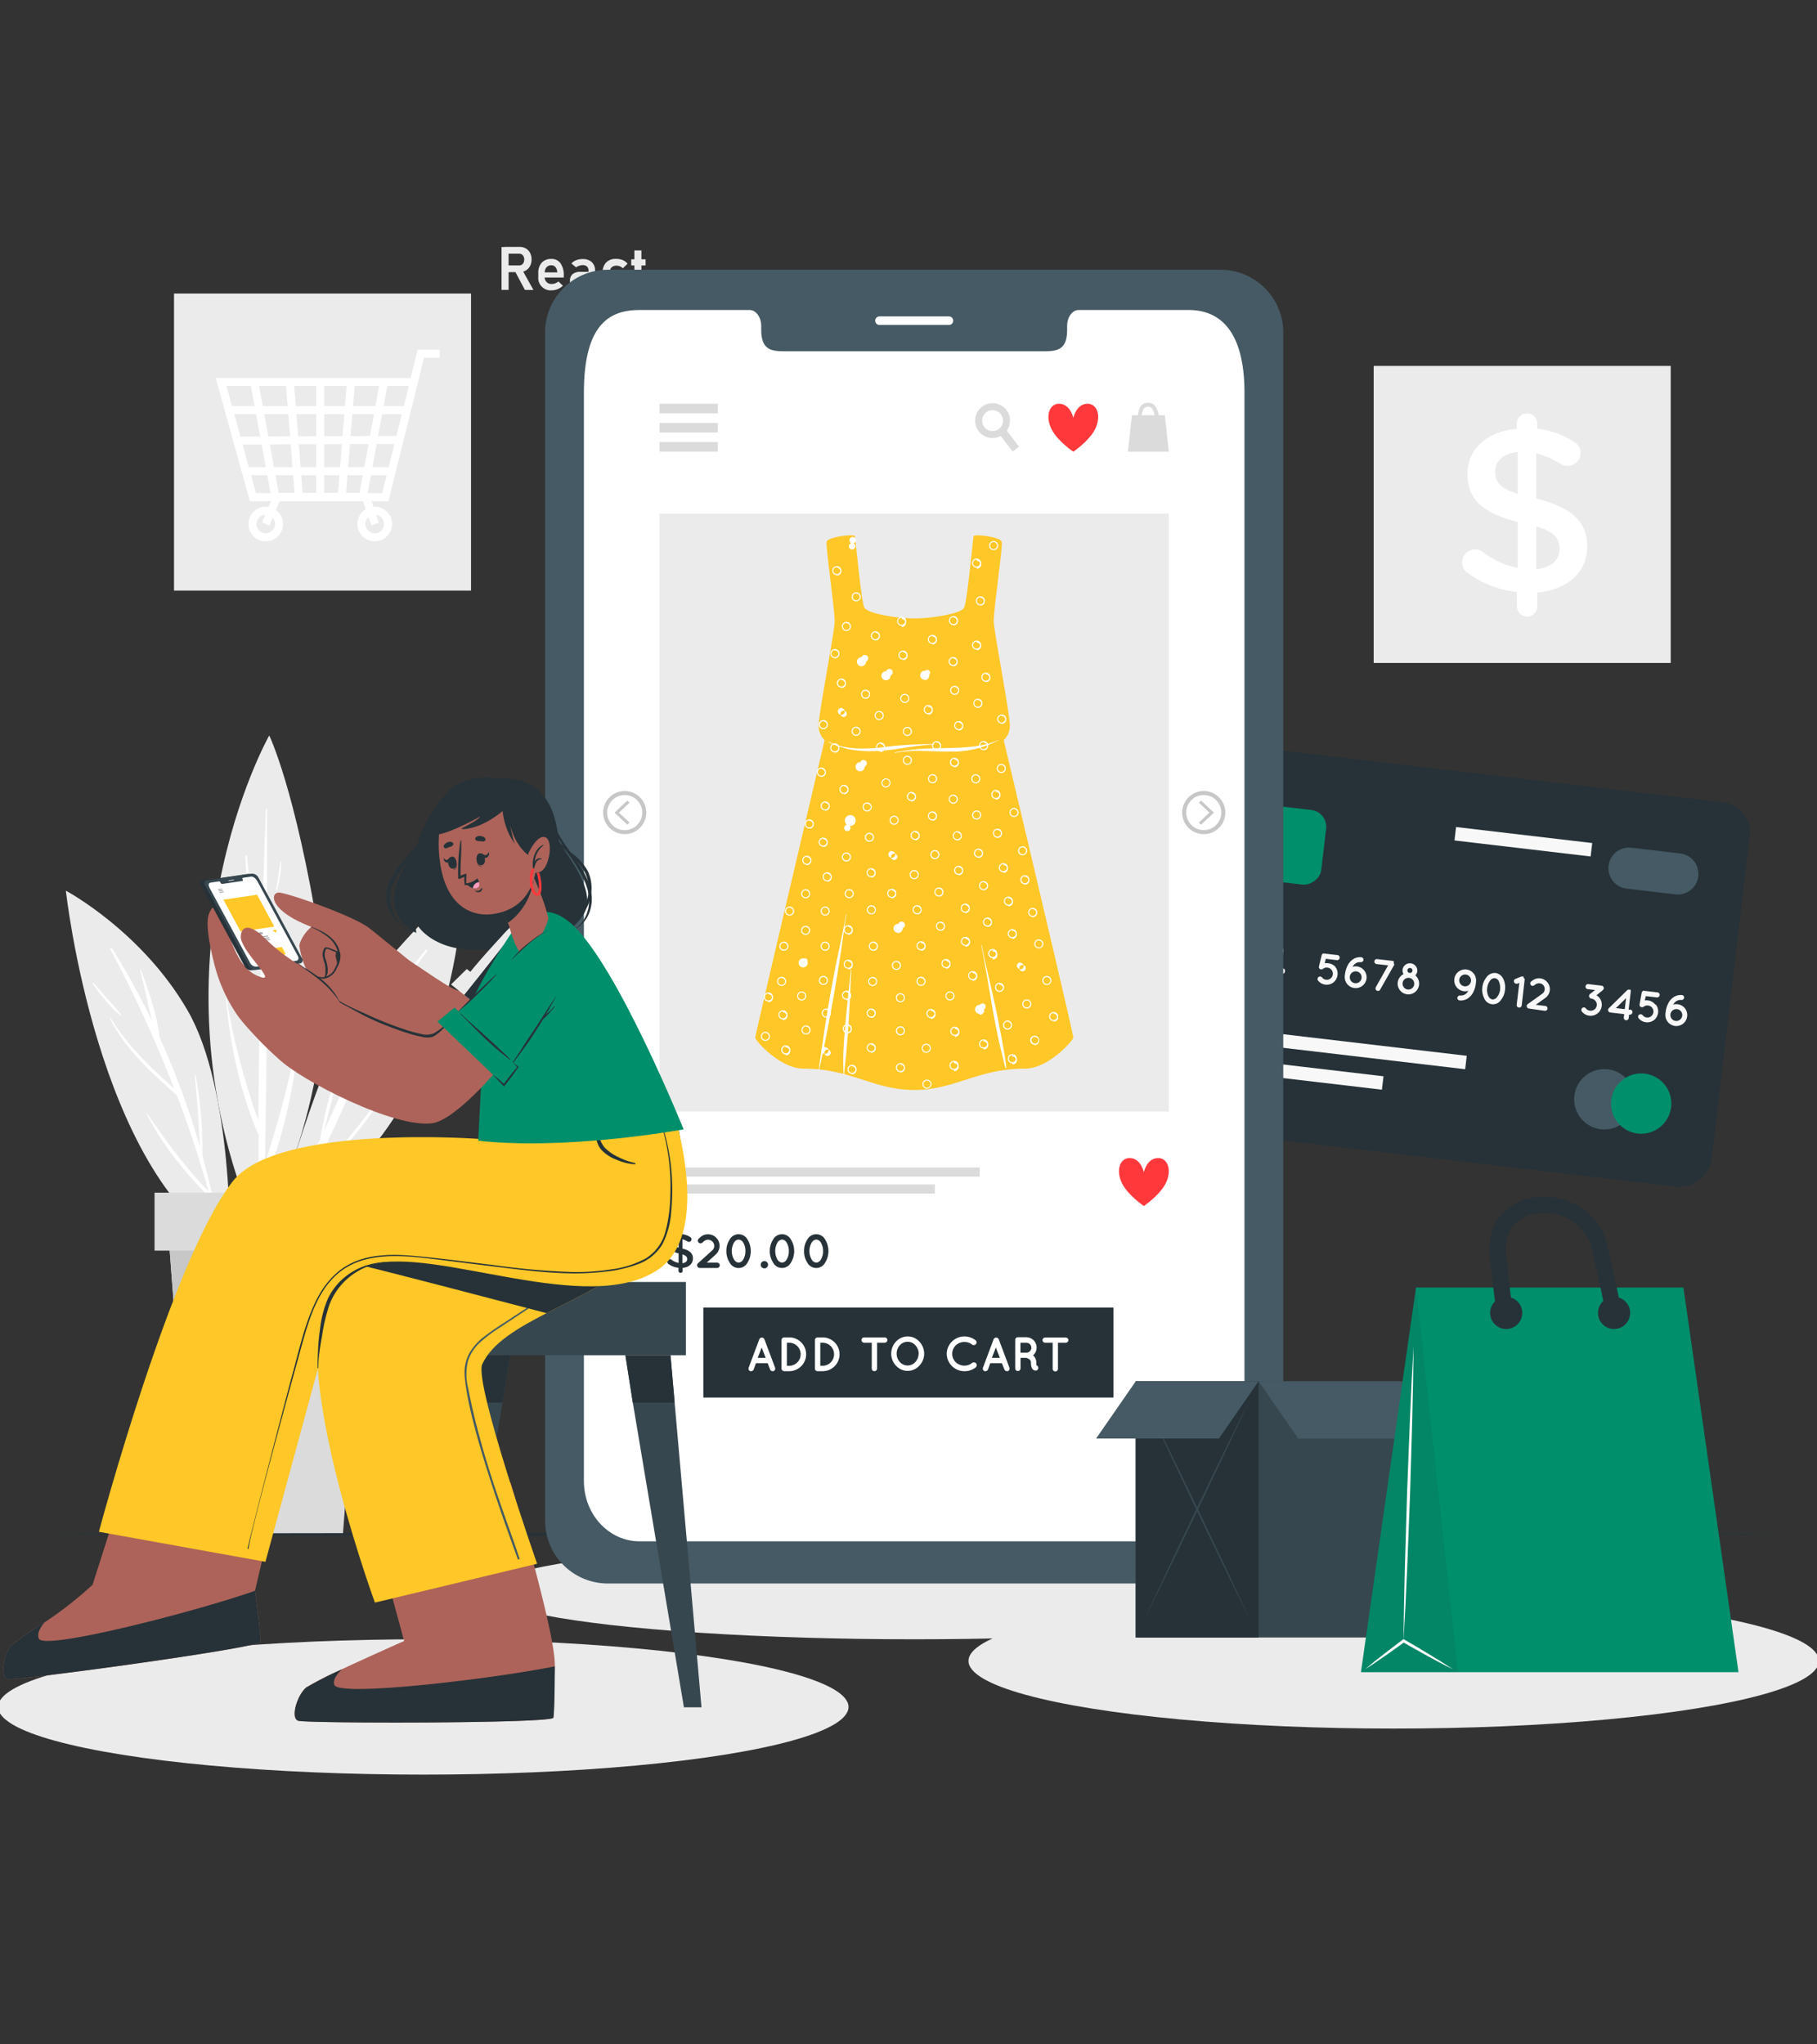 <svg id="Layer_1" data-name="Layer 1" xmlns="http://www.w3.org/2000/svg" viewBox="0 0 800 900"><rect x="0" y="0" width="800" height="900" fill="#333333" stroke="none"/><defs><style>.cls-1{fill:#ebebeb;}.cls-2{fill:#fff;}.cls-3{fill:#dbdbdb;}.cls-4{fill:#c7c7c7;}.cls-12,.cls-5{fill:#263238;}.cls-6{fill:#455a64;}.cls-7{fill:#008f6b;}.cls-8{fill:#f8f8f8;}.cls-9{fill:#ff383b;}.cls-10{fill:#ffc727;}.cls-11{fill:#37474f;}.cls-12{isolation:isolate;opacity:0.1;}.cls-13{fill:#ad6359;}.cls-14{fill:#ff9cbd;}.cls-15{fill:#a6a6a6;}</style></defs><path class="cls-1" d="M220.82,127.62V108.75h3.1v18.87Zm1.28-7.78v-3h6.5a2,2,0,0,0,1.6-.71,2.86,2.86,0,0,0,.61-1.87,2.73,2.73,0,0,0-.61-1.86,2,2,0,0,0-1.6-.71h-6.5v-3h6.59a5.52,5.52,0,0,1,2.81.69,4.76,4.76,0,0,1,1.87,1.93,6.17,6.17,0,0,1,.67,2.92,6.06,6.06,0,0,1-.68,2.92,4.82,4.82,0,0,1-1.87,1.93,5.37,5.37,0,0,1-2.8.7Zm9,7.78-4.45-8.37,3.21-.59,5,9Z"/><path class="cls-1" d="M243,127.81a5.48,5.48,0,0,1-6-4.91,5,5,0,0,1,0-1.09V120.3a6.62,6.62,0,0,1,1.51-4.66,5.56,5.56,0,0,1,4.28-1.65,4.75,4.75,0,0,1,4,1.92,8.82,8.82,0,0,1,1.42,5.38v.89h-9.14v-2.27h6.27v-.15a3.84,3.84,0,0,0-.79-2.18,2.22,2.22,0,0,0-1.78-.79,2.73,2.73,0,0,0-2.15.88,3.6,3.6,0,0,0-.78,2.48v1.71a2.88,2.88,0,0,0,2.59,3.14,2.72,2.72,0,0,0,.57,0,4.1,4.1,0,0,0,1.51-.29,4.37,4.37,0,0,0,1.34-.81l2,1.89a7.58,7.58,0,0,1-2.3,1.49A6.77,6.77,0,0,1,243,127.81Z"/><path class="cls-1" d="M255.58,127.81a5.14,5.14,0,0,1-3.47-1,4,4,0,0,1-1.16-3.14,3.68,3.68,0,0,1,1.17-3,5.27,5.27,0,0,1,3.5-1h3.6l.18,2.41h-3.77a2.07,2.07,0,0,0-1.38.39,1.43,1.43,0,0,0-.46,1.19,1.41,1.41,0,0,0,.6,1.25,3.23,3.23,0,0,0,1.8.41,5.63,5.63,0,0,0,2.19-.32,1.09,1.09,0,0,0,.73-1l.27,1.92a2.17,2.17,0,0,1-.79,1.09,3.93,3.93,0,0,1-1.34.63A7.23,7.23,0,0,1,255.58,127.81Zm3.53-.19v-8.53a2.3,2.3,0,0,0-.67-1.76,2.7,2.7,0,0,0-1.89-.62A4.83,4.83,0,0,0,255,117a4.34,4.34,0,0,0-1.35.7L251.59,116a5.15,5.15,0,0,1,2.07-1.43,7.55,7.55,0,0,1,2.86-.52,5.71,5.71,0,0,1,4,1.31A4.81,4.81,0,0,1,262,119v8.65Z"/><path class="cls-1" d="M271.3,127.81a5.88,5.88,0,0,1-4.39-1.58,6,6,0,0,1-1.57-4.46v-1.83a6,6,0,0,1,1.56-4.41,5.91,5.91,0,0,1,4.4-1.57,7.51,7.51,0,0,1,2.92.56,5,5,0,0,1,2.08,1.6l-2.1,2a3.42,3.42,0,0,0-1.23-.86,3.9,3.9,0,0,0-1.5-.3,3.08,3.08,0,0,0-2.24.79,3,3,0,0,0-.79,2.22v1.83a3.15,3.15,0,0,0,.79,2.27,3,3,0,0,0,2.24.8,3.67,3.67,0,0,0,1.5-.32,3.58,3.58,0,0,0,1.23-.92l2.1,2.1a5,5,0,0,1-2.09,1.56A7.22,7.22,0,0,1,271.3,127.81Z"/><path class="cls-1" d="M277.92,116.87v-2.71h6.33v2.71Zm4.67,10.81a3.07,3.07,0,0,1-2.5-.92,4,4,0,0,1-.78-2.64V110.24h3.1v13.45a1.32,1.32,0,0,0,.2.75.67.67,0,0,0,.57.27h1.07v3Z"/><g id="freepik--background-complete--inject-2"><rect class="cls-1" x="604.82" y="161.09" width="130.77" height="130.77"/><path class="cls-2" d="M672.37,182a4.4,4.4,0,0,1,4.44,4.37v2.35a37.48,37.48,0,0,1,16,5.68,5.53,5.53,0,0,1,3.09,5,5.7,5.7,0,0,1-5.7,5.7h-.09a6,6,0,0,1-3.09-.94,37.83,37.83,0,0,0-10.62-4.55v19.85c15.71,3.93,22.44,10.24,22.44,21.24,0,11.36-8.85,18.92-22,20.16V267a4.4,4.4,0,0,1-4.37,4.45h-.07a4.5,4.5,0,0,1-4.55-4.45h0v-6.4a44.66,44.66,0,0,1-21.24-8.08,5.71,5.71,0,1,1,6.3-9.5A36.42,36.42,0,0,0,668.22,250V229.81c-15.1-3.93-22.12-9.63-22.12-21.24,0-11.07,8.85-18.71,21.7-19.74v-2.18a4.49,4.49,0,0,1,4.35-4.63A1.61,1.61,0,0,1,672.37,182Zm-4.13,35.4V199c-6.62.62-9.93,4.15-9.93,8.7S660.28,214.76,668.24,217.42Zm8.16,14.37v18.82c6.62-.73,10.23-4,10.23-9,0-4.62-2.26-7.42-10.23-9.9Z"/><rect class="cls-1" x="76.62" y="129.23" width="130.77" height="130.77"/><path class="cls-2" d="M171,220.64H110l-15-54.18h85.76l3.1-12.5h9.7v3.54H186.7Zm-58.29-3.54h55.53L180,169.93H99.72Z"/><polygon class="cls-2" points="118.61 231.37 115.35 229.99 120.8 217.03 162.31 217.03 166.81 230.09 163.46 231.24 159.8 220.57 123.16 220.57 118.61 231.37"/><rect class="cls-2" x="101.26" y="178.78" width="77.88" height="3.54"/><rect class="cls-2" x="104.51" y="192.06" width="70.47" height="3.54" transform="translate(-0.84 0.61) rotate(-0.25)"/><rect class="cls-2" x="108.22" y="205.65" width="63.85" height="3.54"/><rect class="cls-2" x="139.21" y="168.46" width="3.54" height="50.39"/><rect class="cls-2" x="127.46" y="168.4" width="3.54" height="50.57" transform="matrix(1, -0.08, 0.08, 1, -15.05, 10.94)"/><rect class="cls-2" x="114.86" y="168.03" width="3.54" height="51.24" transform="translate(-33.1 24.29) rotate(-10.42)"/><rect class="cls-2" x="127.19" y="191.88" width="50.57" height="3.54" transform="translate(-52.76 330.14) rotate(-85.41)"/><rect class="cls-2" x="139.46" y="191.9" width="51.24" height="3.54" transform="matrix(0.18, -0.98, 0.98, 0.18, -55.23, 321.04)"/><path class="cls-2" d="M117,238.31a7.63,7.63,0,1,1,7.63-7.63h0A7.65,7.65,0,0,1,117,238.31Zm0-11.72a4.09,4.09,0,1,0,4.09,4.09h0a4.11,4.11,0,0,0-4.09-4.09Z"/><path class="cls-2" d="M165,238.31a7.63,7.63,0,1,1,7.63-7.63h0A7.65,7.65,0,0,1,165,238.31Zm0-11.72a4.09,4.09,0,1,0,4.09,4.09h0a4.11,4.11,0,0,0-4.09-4.09Z"/><path class="cls-1" d="M120.91,538.25s20.32-73,36.57-97.8,46.5-52,46.5-52S203.27,501,120.91,538.25Z"/><path class="cls-2" d="M122.36,537a352.29,352.29,0,0,0,18.53-35.4A246.9,246.9,0,0,1,151,463.23a.2.2,0,0,1,.25-.12.19.19,0,0,1,.12.25c-2.7,11.54-5.84,23-8.69,34.46,8.22-17.7,15.93-35.76,25.79-52.54a111.79,111.79,0,0,1,9.42-23.36c.11-.21.46-.09.35.14a148.62,148.62,0,0,0-6.33,17.51,172.2,172.2,0,0,1,15.45-21.25c.35-.42,1.06,0,.71.48C175,435.49,166,454.47,157.37,473.68a292.62,292.62,0,0,0,25.51-31.87.1.1,0,0,1,.15,0,.11.11,0,0,1,0,.15,264.52,264.52,0,0,1-27.32,35.4c-6.26,14.07-12.39,28.21-19.87,41.6,14.9-12.61,26.37-28.91,37.72-44.65a.34.34,0,0,1,.47-.08.33.33,0,0,1,.09.47c-11.34,17.26-23,33.53-39.43,46.31a181.31,181.31,0,0,1-10.93,17,.88.88,0,1,1-1.43-1Z"/><path class="cls-1" d="M114.61,544.89s36.55-67.27,25.93-132.6-22-88.51-22-88.51S61.1,425.3,114.61,544.89Z"/><path class="cls-2" d="M99.6,439a318.68,318.68,0,0,0,14.16,54.35c.1-23.95.56-47.9,1.2-71.83a185,185,0,0,1-6.9-44.59c0-.45.65-.43.69,0a253.87,253.87,0,0,0,6.39,38.35q.84-29.62,1.93-59.24a.26.26,0,0,1,.32-.19.28.28,0,0,1,.19.19c0,30.85,0,61.71-.19,92.56A249.84,249.84,0,0,0,128,412c0-.11.21-.09.21,0-1.1,14.41-5.49,28.32-10.8,41.72-.14,19.72-.35,39.44-.8,59.16,6.2-21,12.8-41.28,14.59-63.43a.23.23,0,0,1,.46,0c-.48,24.45-6.78,49.25-14.83,72.22a1.46,1.46,0,0,1-.41.57c-.19,7.22-.39,14.43-.64,21.63a.81.81,0,0,1-1.61,0c-.28-14.74-.37-29.49-.35-44.25-8.22-19-12.59-40.09-14.41-60.57C99.26,438.89,99.58,438.86,99.6,439Z"/><path class="cls-2" d="M102.11,428.63a128.56,128.56,0,0,1,2.55,17.7.18.18,0,0,1-.18.17.18.18,0,0,1-.18-.17,128,128,0,0,1-3-17.7C101.24,428.27,102,428.18,102.11,428.63Z"/><path class="cls-2" d="M123.48,379.44c0-.2.33-.13.33,0A45.42,45.42,0,0,1,122,391.7a.26.26,0,0,1-.36.1.24.24,0,0,1-.13-.24C122.29,387.56,122.84,383.49,123.48,379.44Z"/><path class="cls-1" d="M101.28,550s1.48-70.25-18.68-105.16S29,392.11,29,392.11,42.51,515.93,101.28,550Z"/><path class="cls-2" d="M64.55,489.91C73,502.1,81.44,513.86,91.83,524.48q-6.06-21.57-14-42.38c-11.31-9.89-22.5-20.16-29.44-33.63a.2.2,0,0,1,.34-.2c7.43,12,17.4,21.62,27.89,30.86A544.3,544.3,0,0,0,48.62,418a.45.45,0,1,1,.78-.44,337.59,337.59,0,0,1,17.57,32c-1.87-7.5-3.39-15.18-5.31-22.63a.18.18,0,0,1,.12-.21.16.16,0,0,1,.2.12h0c3.54,9.38,7.08,19.75,8.29,29.79A360.3,360.3,0,0,1,88,504.78c-.53-10.52-1.19-21-2.27-31.51,0-.2.3-.25.36,0a170.9,170.9,0,0,1,3,35.4c2.9,10.46,5.31,21.06,7.31,31.74,0,.28-.37.4-.44.12-1.1-4.48-2.29-8.85-3.54-13.34a.33.33,0,0,1-.23-.09c-10.75-11-21-23.33-27.78-37.09C64.42,489.89,64.42,489.84,64.55,489.91Z"/><path class="cls-2" d="M41.2,432.75c2.25,2.43,4.3,5,6.48,7.47A59.55,59.55,0,0,1,53.49,447c0,.09,0,.21-.16.16a33.94,33.94,0,0,1-6.71-6.62A57.45,57.45,0,0,1,40.88,433C40.76,432.8,41,432.57,41.2,432.75Z"/><path class="cls-3" d="M161.14,541.35l-2.55,33.27L151,675.2H84.2L76.53,574.62,74,541.35Z"/><path class="cls-4" d="M161.14,541.35l-2.55,33.27H76.53L74,541.35Z"/><rect class="cls-3" x="68.05" y="525.06" width="99" height="25.51"/></g><g id="freepik--Shadows--inject-2"><ellipse class="cls-1" cx="186.37" cy="751.46" rx="187.22" ry="29.79"/><ellipse class="cls-1" cx="613.63" cy="731.19" rx="187.22" ry="29.79"/><ellipse class="cls-1" cx="402.51" cy="700.32" rx="188.41" ry="21.35"/></g><g id="freepik--Floor--inject-2"><polygon class="cls-5" points="4.33 675.45 103.86 675.01 203.41 674.87 402.51 674.56 601.61 674.87 701.15 675.01 800.7 675.45 701.15 675.87 601.61 676.03 402.51 676.33 203.41 676.03 103.86 675.87 4.33 675.45"/></g><g id="freepik--credit-card--inject-2"><path class="cls-5" d="M770.34,368.19,753.68,509.71a14.44,14.44,0,0,1-15.93,12.66L513.22,496a14.44,14.44,0,0,1-12.64-16l16.65-141.61a13.45,13.45,0,0,1,14.91-11.75l226.43,26.55A13.44,13.44,0,0,1,770.36,368C770.35,368.08,770.35,368.14,770.34,368.19Z"/><path class="cls-6" d="M719.56,485.48a13.28,13.28,0,1,1-11.65-14.73h0A13.28,13.28,0,0,1,719.56,485.48Z"/><path class="cls-7" d="M735.77,487.39a13.27,13.27,0,1,1-11.64-14.73h0A13.27,13.27,0,0,1,735.77,487.39Z"/><rect class="cls-7" x="542.51" y="347.16" width="33.07" height="47.85" rx="7.43" transform="translate(125.18 882.94) rotate(-83.29)"/><path class="cls-6" d="M737.66,393.74l-21.48-2.53a9.08,9.08,0,0,1-7.95-10.08h0a9.05,9.05,0,0,1,10-7.94l21.51,2.53a9.09,9.09,0,0,1,8,10.07h0A9.1,9.1,0,0,1,737.66,393.74Z"/><path class="cls-8" d="M530.16,414.36,528.77,426a1.1,1.1,0,0,1-2.18-.23v0l1.13-9.69-.83.36a.94.94,0,0,1-.57.1,1.06,1.06,0,0,1-.87-.67,1,1,0,0,1,.47-1.4l.07,0,2.58-1.15h.74a.11.11,0,0,1,.11,0h.12v.17h0a.21.21,0,0,1,0,.11.14.14,0,0,0,0,.09v.25Z"/><path class="cls-8" d="M540.17,427.32a1.07,1.07,0,0,1-1.19.95h0l-7-.83h0a1,1,0,0,1-.76-.44,1.09,1.09,0,0,1,.22-1.54h0l6.44-4.59A2.47,2.47,0,0,0,539,419.1a2.54,2.54,0,0,0-2.21-2.84h0a2.66,2.66,0,0,0-1.77.45l-.67.49a1.1,1.1,0,0,1-1.27-1.77l.67-.48a4.7,4.7,0,0,1,3.33-.85,4.75,4.75,0,0,1,3.31,2,4.65,4.65,0,0,1,.85,3.31,4.84,4.84,0,0,1-2,3.33l-4.12,2.92,4.19.49A1.1,1.1,0,0,1,540.17,427.32Z"/><path class="cls-8" d="M551.2,421.23a4.8,4.8,0,0,1,1,3.54,4.93,4.93,0,0,1-8.75,2.48,1.13,1.13,0,0,1,1.77-1.39,2.66,2.66,0,0,0,1.77,1,2.73,2.73,0,0,0,2-.53,2.79,2.79,0,0,0,1-1.77,2.72,2.72,0,0,0-2.34-3,1,1,0,0,1-.76-.44h0a1.13,1.13,0,0,1,.14-1.59l2.25-1.77-3.19-.37a1.14,1.14,0,0,1-1-1.25,1.11,1.11,0,0,1,1.25-1h0l5.8.69a1.09,1.09,0,0,1,1,1.19v0a1.25,1.25,0,0,1-.19.53,1.79,1.79,0,0,1-.23.25L550,420.11A4.49,4.49,0,0,1,551.2,421.23Z"/><path class="cls-8" d="M565.73,427.71a1.11,1.11,0,0,1-1.23,1h-.2l-.18,1.51a1.09,1.09,0,0,1-2.16-.27l.16-1.49-6.16-.72h0a1,1,0,0,1-.63-.32,1.05,1.05,0,0,1,0-1.5.08.08,0,0,1,0,0l8.35-8.2h.2a.13.13,0,0,1,.12,0m.09,0h.53a.08.08,0,0,0,.09,0h.12l.09.09H565a.21.21,0,0,1,0,.11h0v.1a.14.14,0,0,0,0,.09v.13h0v.21h0l-.94,7.95h.2a1.12,1.12,0,0,1,1.45.62,1.16,1.16,0,0,1,0,.78ZM563,421.35l-4.48,4.39,3.91.46Z"/><path class="cls-8" d="M587.88,425.55a5,5,0,0,1-.75,6.92,4.75,4.75,0,0,1-3.54,1h0a4.7,4.7,0,0,1-3.25-1.77,1.08,1.08,0,0,1,.11-1.52l.06-.05a1.12,1.12,0,0,1,1.57.18h0a2.58,2.58,0,0,0,1.77,1,2.68,2.68,0,0,0,.62-5.33,2.66,2.66,0,0,0-2,.55,1.14,1.14,0,0,1-1.58-.17l-.18-.29h0a.17.17,0,0,0,0-.1.38.38,0,0,0,0-.15h0v-.33l1.21-5a1.11,1.11,0,0,1,.58-.72h0a1.19,1.19,0,0,1,.53,0l5.81.69a1.11,1.11,0,0,1-.18,2.22h-.09l-4.83-.57-.48,1.93a6.09,6.09,0,0,1,1.35,0A5,5,0,0,1,587.88,425.55Z"/><path class="cls-8" d="M601.67,430.8a4.82,4.82,0,0,1-9.6-.62h0a4.71,4.71,0,0,1,.09-1.13,11.91,11.91,0,0,1,1.17-4,7.09,7.09,0,0,1,2.94-3.07,5.68,5.68,0,0,1,3.06-.58,1.12,1.12,0,0,1,1,1.19,1.18,1.18,0,0,1-1.21,1,3.6,3.6,0,0,0-1.91.32,4.16,4.16,0,0,0-1.4,1.24,2.46,2.46,0,0,0-.31.48,4.47,4.47,0,0,1,1.92-.18A4.83,4.83,0,0,1,601.67,430.8Zm-2.2-.24a2.6,2.6,0,0,0-5.16-.68.15.15,0,0,1,0,.07,2.6,2.6,0,0,0,5.17.61Z"/><path class="cls-8" d="M613.93,424.63l-6.28,11.06a1,1,0,0,1-1.08.53,1.48,1.48,0,0,1-.41-.12,1.14,1.14,0,0,1-.42-1.49l5.43-9.61-5.06-.59a1.12,1.12,0,0,1-1-1.24,1.1,1.1,0,0,1,1.21-.95l6.76.79h.19l.39.22h0v.09h0v.4a1.69,1.69,0,0,1,0,.45Z"/><path class="cls-8" d="M624.78,433.62a4.72,4.72,0,1,1-6.83-4.78,3.22,3.22,0,0,1-.42-2,3.27,3.27,0,0,1,6.49.78,3.08,3.08,0,0,1-.88,1.77A4.75,4.75,0,0,1,624.78,433.62Zm-2.14-.27a2.55,2.55,0,0,0-2.21-2.85h0a2.57,2.57,0,1,0,2.23,2.87Zm-3-6.28a1.16,1.16,0,0,0,1,1.26,1.1,1.1,0,1,0,.17-2.19,1.12,1.12,0,0,0-1.16.93Z"/><path class="cls-8" d="M640.31,431.05a4.81,4.81,0,0,1,9.59.62h0a4.75,4.75,0,0,1-.09,1.12,11,11,0,0,1-1.16,4,6.86,6.86,0,0,1-2.92,3.06,5.72,5.72,0,0,1-3.07.59,1.12,1.12,0,0,1-1-1.19,1.15,1.15,0,0,1,1.2-1,3.67,3.67,0,0,0,1.91-.33,4.38,4.38,0,0,0,1.4-1.24,3.08,3.08,0,0,0,.32-.48,4.79,4.79,0,0,1-6.16-5.1Zm2.18.25a2.63,2.63,0,0,0,2.3,2.9,2.6,2.6,0,1,0-2.3-2.9Z"/><path class="cls-8" d="M652.66,434.66a8.67,8.67,0,0,1,1.9-4.55,4.45,4.45,0,0,1,3.93-1.77,4.52,4.52,0,0,1,3.38,2.6,8.61,8.61,0,0,1,.76,4.87,8.41,8.41,0,0,1-1.88,4.55,4.16,4.16,0,0,1-5.79,1,4.1,4.1,0,0,1-1.5-1.91A8.54,8.54,0,0,1,652.66,434.66Zm7.79.9a6.74,6.74,0,0,0-.53-3.54,2.31,2.31,0,0,0-1.77-1.41,2.39,2.39,0,0,0-2,1,6.45,6.45,0,0,0-1.36,3.38,6.24,6.24,0,0,0,.53,3.54,2.4,2.4,0,0,0,1.77,1.45,2.3,2.3,0,0,0,2-1,6.34,6.34,0,0,0,1.4-3.4Z"/><path class="cls-8" d="M671.32,431,670,442.57a1.09,1.09,0,0,1-1.22,1h0a1.09,1.09,0,0,1-1-1.19h0l1.15-9.7-.85.37a1.06,1.06,0,0,1-.56,0,1.1,1.1,0,0,1-.34-2.09l2.64-1.08h1a.14.14,0,0,1,0,.09h0V430h0v.46Z"/><path class="cls-8" d="M681.36,444a1.09,1.09,0,0,1-1.19,1h0l-7-1h0a1,1,0,0,1-.76-.44,1.1,1.1,0,0,1,.23-1.52l6.46-4.61a2.57,2.57,0,0,0,1-1.77,2.6,2.6,0,0,0-.45-1.77,2.47,2.47,0,0,0-1.77-1,2.65,2.65,0,0,0-1.77.44l-.67.48a1.07,1.07,0,0,1-1.49-.22l0-.05a1.07,1.07,0,0,1,.24-1.5l0,0,.68-.48a4.69,4.69,0,0,1,3.31-.85,4.84,4.84,0,0,1,3.32,2,4.7,4.7,0,0,1,.85,3.33,4.76,4.76,0,0,1-2,3.31l-4.19,3,4.19.5a1.1,1.1,0,0,1,1,1.21A.13.13,0,0,0,681.36,444Z"/><path class="cls-8" d="M704.19,439.23a4.91,4.91,0,0,1-.79,6.89h0a4.93,4.93,0,0,1-6.92-.8h0a1.14,1.14,0,0,1,.19-1.58,1.12,1.12,0,0,1,1.57.19h0a2.57,2.57,0,0,0,1.77,1,2.71,2.71,0,0,0,2-.53,2.66,2.66,0,0,0,1-1.77,2.52,2.52,0,0,0-.57-2,2.66,2.66,0,0,0-1.77-1,1.07,1.07,0,0,1-.78-.45h0a1.12,1.12,0,0,1,.15-1.57h0l2.25-1.77-3.19-.37a1.12,1.12,0,0,1-1-1.24v0a1.1,1.1,0,0,1,1.21-1h0l5.81.69a1.11,1.11,0,0,1,1,1.21h0a1.3,1.3,0,0,1-.22.53,1.34,1.34,0,0,1-.23.25l-2.78,2.26A4.82,4.82,0,0,1,704.19,439.23Z"/><path class="cls-8" d="M718.71,445.76a1.11,1.11,0,0,1-1.24.94h-.2l-.17,1.5a1.1,1.1,0,0,1-1.22.95,1.08,1.08,0,0,1-.94-1.21l.17-1.49-6.16-.72h0a1.06,1.06,0,0,1-.63-.32,1.08,1.08,0,0,1,0-1.53h0l8.35-8.2h.92a.11.11,0,0,0,.11,0h.1l.09.11H718V436a.14.14,0,0,0,0,.09.24.24,0,0,1,0,.12v.09a.11.11,0,0,1,0,.11v.11h0l-.94,8h.2a1.12,1.12,0,0,1,1.47,1.31Zm-2.77-6.35-4.49,4.39,3.91.46Z"/><path class="cls-8" d="M729,442.22a4.83,4.83,0,0,1,1.05,3.54,5,5,0,0,1-1.77,3.28,4.87,4.87,0,0,1-3.54,1h0a4.8,4.8,0,0,1-3.26-1.77,1.09,1.09,0,0,1,.13-1.52l.05,0a1.15,1.15,0,0,1,1.59.18,2.66,2.66,0,0,0,3.73.46l0,0a2.76,2.76,0,0,0,1-1.77,2.69,2.69,0,0,0-4.32-2.42,1.17,1.17,0,0,1-1.59-.2,1.67,1.67,0,0,0-.18-.28h0a.11.11,0,0,0,0-.11v-.14h0a1,1,0,0,1,0-.34l.94-5.2a1.32,1.32,0,0,1,.59-.74h0a.89.89,0,0,1,.51,0l5.8.69a1.11,1.11,0,0,1,1,1.22v0a1.14,1.14,0,0,1-1.24,1l-4.85-.57-.46,1.91a4.94,4.94,0,0,1,4.6,1.77Z"/><path class="cls-8" d="M742.83,447.42a4.8,4.8,0,0,1-9.57-.63h0a4.92,4.92,0,0,1,.09-1.14,11.34,11.34,0,0,1,1.16-3.94,6.87,6.87,0,0,1,2.94-3.07,5.7,5.7,0,0,1,3.06-.58,1.1,1.1,0,0,1,1,1.17,1.15,1.15,0,0,1-1.18,1,3.48,3.48,0,0,0-1.93.33,3.92,3.92,0,0,0-1.4,1.22,5.29,5.29,0,0,0-.32.5,4.59,4.59,0,0,1,1.95-.18A4.78,4.78,0,0,1,742.83,447.42Zm-2.17-.26a2.61,2.61,0,1,0-2.9,2.29,2.62,2.62,0,0,0,2.9-2.29Z"/><rect class="cls-8" x="582.38" y="400.18" width="5.95" height="121.02" transform="translate(59.42 988.2) rotate(-83.29)"/><rect class="cls-8" x="563.27" y="428.93" width="5.95" height="85.67" transform="translate(31.55 979.01) rotate(-83.29)"/><rect class="cls-8" x="667.74" y="340.4" width="5.95" height="60.36" transform="translate(224.3 993.39) rotate(-83.29)"/></g><g id="freepik--Device--inject-2"><path class="cls-6" d="M565,146.61V669.24a27.65,27.65,0,0,1-27.37,27.87H267.35A27.63,27.63,0,0,1,240,669.25V146.61a27.61,27.61,0,0,1,27.35-27.86H537.66A27.62,27.62,0,0,1,565,146.61Z"/><path class="cls-2" d="M547.93,172.9V652c0,14.64-11,26.55-24.48,26.55H281.6c-13.54,0-24.52-11.86-24.52-26.55V172.9c0-29.84,11-36.43,24.52-36.43h48.45c2.81,0,5.11,3.19,5.11,7.08v1.77c0,9.29,5.08,9.33,11.33,9.33h112c6.3,0,11.35,0,11.35-9.33v-1.77c0-4,2.26-7.08,5.11-7.08h48.47C537,136.47,547.93,145.57,547.93,172.9Z"/><path class="cls-2" d="M417.79,143.07H387.24a1.89,1.89,0,0,1-1.9-1.89h0a1.89,1.89,0,0,1,1.9-1.89h30.55a1.88,1.88,0,0,1,1.89,1.89h0a1.88,1.88,0,0,1-1.89,1.89Z"/><rect class="cls-1" x="290.4" y="226.09" width="224.22" height="263.28"/><path class="cls-9" d="M513,521.4c-2.76,5.06-9.38,9.52-9.38,9.52s-6.62-4.46-9.37-9.52c-3.11-5.72-1.4-11.58,3.08-11.58,5,0,6.29,6.23,6.29,6.23s1.31-6.23,6.28-6.23C514.42,509.82,516.15,515.68,513,521.4Z"/><rect class="cls-3" x="290.4" y="177.75" width="25.65" height="4.21"/><rect class="cls-3" x="290.4" y="186.19" width="25.65" height="4.21"/><rect class="cls-3" x="290.4" y="194.62" width="25.65" height="4.21"/><rect class="cls-3" x="441.15" y="184.89" width="3.54" height="14.28" transform="translate(-26.08 306.45) rotate(-37.15)"/><path class="cls-3" d="M443.1,180.49a7.68,7.68,0,1,1-10.78-1.41A7.68,7.68,0,0,1,443.1,180.49Z"/><path class="cls-2" d="M440.66,182.37a4.6,4.6,0,1,1-6.45-.84h0A4.6,4.6,0,0,1,440.66,182.37Z"/><path class="cls-9" d="M481.94,189.33c-2.76,5.06-9.38,9.52-9.38,9.52s-6.62-4.46-9.37-9.52c-3.11-5.72-1.4-11.58,3.08-11.58,5,0,6.29,6.23,6.29,6.23s1.31-6.23,6.28-6.23C483.32,177.75,485.05,183.61,481.94,189.33Z"/><polygon class="cls-3" points="498.36 182.81 512.84 182.81 514.61 198.85 496.59 198.85 498.36 182.81"/><path class="cls-3" d="M501.09,184.72c0-.16-.5-4,1.35-6.1a3.83,3.83,0,0,1,3-1.31,4,4,0,0,1,3.06,1.29,9.3,9.3,0,0,1,1.67,6.09l-1.77-.13a7.49,7.49,0,0,0-1.19-4.76,2.44,2.44,0,0,0-3.45-.08l-.09.08a7.11,7.11,0,0,0-.92,4.73Z"/><rect class="cls-3" x="290.4" y="514" width="140.95" height="3.98"/><rect class="cls-3" x="290.4" y="521.45" width="121.22" height="3.98"/><polygon class="cls-4" points="276.24 363.06 270.57 357.75 276.24 352.42 277.15 353.4 272.5 357.75 277.15 362.09 276.24 363.06"/><path class="cls-4" d="M275.07,367.22a9.49,9.49,0,1,1,9.47-9.5v0A9.49,9.49,0,0,1,275.07,367.22Zm0-17.19a7.72,7.72,0,1,0,7.7,7.74v0A7.73,7.73,0,0,0,275.07,350Z"/><polygon class="cls-4" points="528.79 363.06 527.87 362.09 532.51 357.75 527.87 353.4 528.79 352.42 534.46 357.75 528.79 363.06"/><path class="cls-4" d="M530,367.22a9.49,9.49,0,1,1,9.49-9.49v0A9.49,9.49,0,0,1,530,367.22ZM530,350a7.72,7.72,0,1,0,7.72,7.72h0A7.72,7.72,0,0,0,530,350Z"/><path class="cls-5" d="M299.64,542a.9.9,0,0,1,.9.9v.48a7.93,7.93,0,0,1,3.29,1.17,1.15,1.15,0,0,1,.64,1,1.17,1.17,0,0,1-1.17,1.16h0a1.25,1.25,0,0,1-.64-.19,8,8,0,0,0-2.19-.94v4.09c3.24.8,4.62,2.09,4.62,4.37s-1.77,3.88-4.53,4.14v1.28a.9.9,0,0,1-.9.9h0a.92.92,0,0,1-.94-.9h0v-1.33a9.19,9.19,0,0,1-4.36-1.64,1.2,1.2,0,0,1-.56-1,1.14,1.14,0,0,1,1.13-1.17h0a1.14,1.14,0,0,1,.69.23,7.44,7.44,0,0,0,3.16,1.43v-4.19c-3.1-.8-4.55-2-4.55-4.37a4.27,4.27,0,0,1,4.46-4.06v-.44a.92.92,0,0,1,.92-.92Zm-.85,7.24v-3.75c-1.37.12-2,.85-2,1.77s.39,1.45,2,2Zm1.66,3v3.86c1.36-.15,2.11-.82,2.11-1.77s-.46-1.58-2.11-2.09Z"/><path class="cls-5" d="M316.88,557.05a1.14,1.14,0,0,1-1.14,1.16h-7.59a1.19,1.19,0,0,1-.87-.38,1.2,1.2,0,0,1,0-1.67l6.29-5.68a2.68,2.68,0,0,0,.9-2,2.75,2.75,0,0,0-4.59-2l-.65.58a1.18,1.18,0,0,1-1.67-.09,1.2,1.2,0,0,1,.09-1.68h0l.66-.6a5,5,0,0,1,3.42-1.31,5.09,5.09,0,0,1,3.42,8.86h0l-4,3.63h4.66a1.18,1.18,0,0,1,1.1,1.23Z"/><path class="cls-5" d="M319.81,550.78a9.14,9.14,0,0,1,1.44-5.08,4.49,4.49,0,0,1,6.07-1.81,4.63,4.63,0,0,1,1.81,1.81,9.69,9.69,0,0,1,0,10.14,4.45,4.45,0,0,1-7.88,0A9.24,9.24,0,0,1,319.81,550.78Zm8.39,0a7,7,0,0,0-1-3.79,2.49,2.49,0,0,0-2-1.29,2.58,2.58,0,0,0-2,1.29,7.54,7.54,0,0,0,0,7.54,2.54,2.54,0,0,0,2,1.31,2.44,2.44,0,0,0,2-1.31,6.87,6.87,0,0,0,1-3.75Z"/><path class="cls-5" d="M336.4,555.19a1.59,1.59,0,0,1,.34,3.17h-.34a1.59,1.59,0,0,1,0-3.17Z"/><path class="cls-5" d="M338.93,550.78a9.14,9.14,0,0,1,1.44-5.08,4.49,4.49,0,0,1,6.07-1.81,4.54,4.54,0,0,1,1.8,1.81,9.69,9.69,0,0,1,0,10.14,4.46,4.46,0,0,1-6,1.85,4.38,4.38,0,0,1-1.84-1.85A9.08,9.08,0,0,1,338.93,550.78Zm8.39,0a7.12,7.12,0,0,0-1-3.79,2.49,2.49,0,0,0-2-1.29,2.61,2.61,0,0,0-2,1.29,7.61,7.61,0,0,0,0,7.54,2.55,2.55,0,0,0,2,1.31,2.47,2.47,0,0,0,2-1.31A6.88,6.88,0,0,0,347.32,550.78Z"/><path class="cls-5" d="M354,550.78a9.14,9.14,0,0,1,1.44-5.08,4.49,4.49,0,0,1,6.07-1.81,4.54,4.54,0,0,1,1.8,1.81,9.65,9.65,0,0,1,0,10.14,4.45,4.45,0,0,1-7.87,0A9.08,9.08,0,0,1,354,550.78Zm8.39,0a7.12,7.12,0,0,0-1-3.79,2.49,2.49,0,0,0-2-1.29,2.58,2.58,0,0,0-2,1.29,7.54,7.54,0,0,0,0,7.54,2.54,2.54,0,0,0,2,1.31,2.45,2.45,0,0,0,2-1.31,6.88,6.88,0,0,0,1-3.75Z"/><rect class="cls-5" x="309.67" y="575.62" width="180.55" height="39.63"/><path class="cls-2" d="M338,600.13h-5.17l-1,2.76a1.2,1.2,0,0,1-1.11.75h-.41a1.21,1.21,0,0,1-.69-1.53l4.69-12.51a1.23,1.23,0,0,1,1.6-.65,1.25,1.25,0,0,1,.65.65l4.69,12.51a1.21,1.21,0,0,1-.71,1.53,1.27,1.27,0,0,1-.39,0,1.16,1.16,0,0,1-1.08-.75Zm-.87-2.34-1.77-4.56-1.77,4.56Z"/><path class="cls-2" d="M344.1,602.47V589.94a1.15,1.15,0,0,1,1.13-1.17h2.53a7.44,7.44,0,0,1,0,14.87h-2.42a1.19,1.19,0,0,1-1.24-1.1Zm2.35-1.21h1.31a5.08,5.08,0,0,0,0-10.14h-1.31Z"/><path class="cls-2" d="M358.81,602.47V589.94a1.15,1.15,0,0,1,1.13-1.17h2.53a7.44,7.44,0,0,1,0,14.87H360a1.17,1.17,0,0,1-1.22-1.08Zm2.35-1.21h1.31a5.08,5.08,0,0,0,0-10.14h-1.31Z"/><path class="cls-2" d="M389.54,591.12h-3.38v11.35a1.17,1.17,0,1,1-2.34,0V591.12h-3.34a1.17,1.17,0,0,1-1.17-1.17h0a1.14,1.14,0,0,1,1.13-1.17h9.1a1.17,1.17,0,0,1,1.17,1.17h0A1.19,1.19,0,0,1,389.54,591.12Z"/><path class="cls-2" d="M404.76,590.61a7.83,7.83,0,0,1,2.14,5.31,7.72,7.72,0,0,1-2.14,5.31,6.91,6.91,0,0,1-10.26,0,7.62,7.62,0,0,1-2.11-5.31,7.71,7.71,0,0,1,2.11-5.31,7,7,0,0,1,5.18-2.27A6.88,6.88,0,0,1,404.76,590.61Zm-.28,5.31A5.51,5.51,0,0,0,403,592.2a4.57,4.57,0,0,0-6.47-.32l-.32.32a5.5,5.5,0,0,0,0,7.42,4.55,4.55,0,0,0,6.42.37,4.31,4.31,0,0,0,.37-.37,5.49,5.49,0,0,0,1.44-3.63Z"/><path class="cls-2" d="M416.82,596a7.78,7.78,0,0,1,7.78-7.65,7.92,7.92,0,0,1,4.91,1.67,1.22,1.22,0,0,1-1.49,1.93,5.32,5.32,0,0,0-3.42-1.17,5.54,5.54,0,0,0-3.82,1.52,5.21,5.21,0,0,0,0,7.38v0a5.65,5.65,0,0,0,3.82,1.52A5.32,5.32,0,0,0,428,600a1.3,1.3,0,0,1,1.77.23,1.25,1.25,0,0,1-.18,1.75l0,0a7.91,7.91,0,0,1-4.9,1.67,7.77,7.77,0,0,1-7.86-7.69Z"/><path class="cls-2" d="M441.1,600.13H436l-1,2.76a1.22,1.22,0,0,1-1.1.75,1.41,1.41,0,0,1-.41,0,1.22,1.22,0,0,1-.71-1.53l4.69-12.51a1.22,1.22,0,0,1,1.14-.74,1.17,1.17,0,0,1,1.13.74l4.69,12.51a1.21,1.21,0,0,1-.71,1.53,1.34,1.34,0,0,1-.4,0,1.17,1.17,0,0,1-1.08-.75Zm-.87-2.34-1.77-4.56-1.77,4.56Z"/><path class="cls-2" d="M457.09,601.87a1.19,1.19,0,0,1-.75,1.48,1.93,1.93,0,0,1-.48,0h0a1.55,1.55,0,0,1-.83-.25,2.07,2.07,0,0,1-.67-.74,5.57,5.57,0,0,1-.44-2.55,1.61,1.61,0,0,0-.27-.9,1.9,1.9,0,0,0-.64-.62,4.14,4.14,0,0,0-1.18-.51h-2.5v4.62a1.18,1.18,0,0,1-1.18,1.16,1.14,1.14,0,0,1-1.17-1.13V589.86a1.15,1.15,0,0,1,1.13-1.16h3.82a4.55,4.55,0,0,1,2.89,8,3.05,3.05,0,0,1,.74.78,4,4,0,0,1,.71,2.28,5.31,5.31,0,0,0,.09,1.26A1.24,1.24,0,0,1,457.09,601.87Zm-3-8.54a2.19,2.19,0,0,0-2.18-2.21h-2.62v4.37h2.61a2.17,2.17,0,0,0,2.19-2.16Z"/><path class="cls-2" d="M469.19,591.12h-3.38v11.35a1.17,1.17,0,1,1-2.33,0V591.12h-3.35A1.17,1.17,0,0,1,459,590h0a1.15,1.15,0,0,1,1.13-1.17h9.1a1.17,1.17,0,0,1,1.17,1.17h0A1.19,1.19,0,0,1,469.19,591.12Z"/><path class="cls-10" d="M472.57,456.82c-.16,1.26-11,13.67-21.33,13.63-20.74,0-30.87,9.4-48.73,9.4s-28-9.45-48.74-9.4c-10.34,0-21.25-12.39-21.25-13.63s30.56-131,30.56-131a8.68,8.68,0,0,1-2.66-5.95c-.3-4.07,7-41.53,7.08-46.24s-4-32.9-3.54-35.1S376,235,376.35,236s2.8,28.83,4.21,31.49,14.43,4.76,21.95,4.76,20.54-2,21.95-4.71,3.91-30.39,4.22-31.49,11.91.32,12.39,2.52-3.69,30.39-3.54,35.1,7.45,42.16,7.08,46.23a8.73,8.73,0,0,1-2.68,5.95S472.73,455.57,472.57,456.82Z"/><path class="cls-2" d="M379.27,293.32a2,2,0,1,1,2-2,2,2,0,0,1-2,2Zm0-3.54a1.5,1.5,0,1,1,0,.05Zm-2.33,34.14a2,2,0,1,1,2-2h0a2,2,0,0,1-1.93,2h-.05Zm0-3.54a1.54,1.54,0,1,0,1.54,1.54h0a1.55,1.55,0,0,0-1.54-1.44Zm-14.41.62a2,2,0,1,1,2-2v0a2,2,0,0,1-1.91,2h-.05Zm0-3.54A1.55,1.55,0,0,0,361,319a1.54,1.54,0,0,0,3.08,0v0a1.53,1.53,0,0,0-1.52-1.41Zm16.16,22.09a2,2,0,1,1,2-2,2,2,0,0,1-2,2Zm0-3.54a1.49,1.49,0,1,1,0,.09Zm-17.05,5.9a2,2,0,1,1,2-2v0a2,2,0,0,1-1.9,2.07h-.07Zm0-3.54a1.54,1.54,0,1,0,1.52,1.56v0a1.54,1.54,0,0,0-1.52-1.4Zm19.47-30.77a2,2,0,1,1,2-2v0a2,2,0,0,1-1.88,2.05H381Zm0-3.54a1.54,1.54,0,1,0,1.54,1.54h0a1.53,1.53,0,0,0-1.62-1.45h0Zm6.61,26.82a2,2,0,1,1,2-2v0a2,2,0,0,1-1.81,2.14h-.24Zm0-3.54a1.54,1.54,0,1,0,1.52,1.56v0a1.51,1.51,0,0,0-1.61-1.32Zm13.59,25.3a2,2,0,1,1,2-2v0a2,2,0,0,1-1.75,2.15,1.71,1.71,0,0,1-.32,0Zm0-3.54a1.54,1.54,0,1,0,1.54,1.54h0a1.54,1.54,0,0,0-1.63-1.31ZM430,360.8a2,2,0,1,1,2-2h0A2,2,0,0,1,430,360.8Zm0-3.54a1.52,1.52,0,1,0,1.53,1.52h0A1.53,1.53,0,0,0,430,357.26Zm-36.34,5.84a2,2,0,1,1,2-2v0a2,2,0,0,1-2,2Zm0-3.54a1.54,1.54,0,0,0,0,3.08,1.55,1.55,0,0,0,1.56-1.53h0a1.53,1.53,0,0,0-1.53-1.51Zm-21,19.72a2,2,0,1,1,2-2,2,2,0,0,1-2,2h0Zm0-3.54a1.52,1.52,0,1,0,1.52,1.52,1.53,1.53,0,0,0-1.5-1.44Zm-17.93,19.71a2,2,0,1,1,2-2v0A2,2,0,0,1,354.72,395.45Zm0-3.54a1.54,1.54,0,1,0,0,3.08,1.53,1.53,0,0,0,1.55-1.52v0a1.54,1.54,0,0,0-1.52-1.49Zm28.94,10.62a2,2,0,1,1,2-2v0a2,2,0,0,1-1.95,2h-.07Zm0-3.54a1.54,1.54,0,1,0,0,3.08,1.53,1.53,0,0,0,1.55-1.52v0a1.51,1.51,0,0,0-1.57-1.45ZM377,264.75a2,2,0,1,1,2-2v0a2,2,0,0,1-1.89,2h-.14Zm0-3.54a1.54,1.54,0,1,0,1.54,1.54h0a1.54,1.54,0,0,0-1.59-1.43Zm8.42,20.69a2,2,0,1,1,2-2,2,2,0,0,1-1.89,2.07h-.13Zm0-3.54a1.53,1.53,0,1,0,1.53,1.52,1.54,1.54,0,0,0-1.58-1.36Zm21.72,20.92a2,2,0,1,1,2-2,2,2,0,0,1-1.8,2.12h-.24Zm0-3.54a1.21,1.21,0,1,1-.05.22Zm-8.76,13.72a2,2,0,1,1,2-2v0a2,2,0,0,1-2,2Zm0-3.54a1.54,1.54,0,1,0,1.54,1.54h0A1.54,1.54,0,0,0,398.37,305.92Zm14,24.36a2,2,0,1,1,2-2v0a2,2,0,0,1-1.93,2h0Zm0-3.54a1.54,1.54,0,1,0,1.52,1.56v0a1.54,1.54,0,0,0-1.52-1.43Zm17.24,18.12a2,2,0,1,1,2-2h0A2,2,0,0,1,429.58,344.86Zm0-3.54a1.54,1.54,0,1,0,1.54,1.54h0A1.55,1.55,0,0,0,429.58,341.32Zm16.85,18.38a2,2,0,1,1,2-2h0a2,2,0,0,1-1.94,2h0Zm0-3.54A1.54,1.54,0,1,0,448,357.7h0a1.54,1.54,0,0,0-1.54-1.49ZM387.11,317a2,2,0,1,1,2-2v0A2,2,0,0,1,387.11,317Zm0-3.54a1.54,1.54,0,1,0,1.53,1.56v0a1.54,1.54,0,0,0-1.53-1.5ZM399.5,336.7a2,2,0,1,1,2-2v0a2,2,0,0,1-2,2h0Zm0-3.54a1.54,1.54,0,1,0,1.53,1.56v0a1.53,1.53,0,0,0-1.54-1.46Zm-17.7,24.1a2,2,0,1,1,2-2h0a2,2,0,0,1-1.91,2Zm0-3.54a1.54,1.54,0,0,0,0,3.08,1.56,1.56,0,0,0,1.56-1.53v0a1.55,1.55,0,0,0-1.47-1.42Zm-9.7,11.8a1.4,1.4,0,1,1,.13.11h-.07Zm0-3.54a2.39,2.39,0,1,1,.06.16Zm-16.85,18.75a2,2,0,1,1,2-2v0a2,2,0,0,1-1.84,2.12h-.07Zm0-3.54a1.54,1.54,0,1,0,1.52,1.55h0a1.53,1.53,0,0,0-1.46-1.35Zm7.21-4.46a2,2,0,1,1,2-2h0a2,2,0,0,1-1.78,2.17h-.15Zm0-3.54a1.54,1.54,0,1,0,1.54,1.54v0a1.54,1.54,0,0,0-1.49-1.29Zm.86-12.39a2,2,0,1,1,2-2v0a2,2,0,0,1-1.78,2.13h-.15Zm0-3.54a1.54,1.54,0,1,0,1.54,1.54h0a1.53,1.53,0,0,0-1.48-1.33Zm20.24,32.92a2,2,0,1,1,2-2v0a2,2,0,0,1-1.74,2.17h-.17Zm0-3.54a1.54,1.54,0,1,0,1.52,1.56v0a1.51,1.51,0,0,0-1.47-1.29ZM364.21,388a2,2,0,1,1,2-2v0a2,2,0,0,1-1.76,2.15h-.15Zm0-3.54a1.54,1.54,0,1,0,1.52,1.56v0a1.51,1.51,0,0,0-1.47-1.31ZM347.64,403.1a2,2,0,1,1,2-2v0A2,2,0,0,1,347.64,403.1Zm0-3.54a1.54,1.54,0,1,0,1.52,1.56v0a1.54,1.54,0,0,0-1.52-1.48Zm15.68,3.54a2,2,0,1,1,2-2h0a2,2,0,0,1-1.93,2Zm0-3.54a1.54,1.54,0,1,0,1.54,1.54v0a1.52,1.52,0,0,0-1.48-1.48Zm-18.18,19a2,2,0,1,1,2-2v0a2,2,0,0,1-1.91,2Zm0-3.54a1.54,1.54,0,1,0,1.53,1.56v0a1.53,1.53,0,0,0-1.47-1.45Zm18.18,3.54a2,2,0,1,1,2-2h0a2,2,0,0,1-1.93,2Zm0-3.54a1.54,1.54,0,1,0,1.54,1.54v0a1.54,1.54,0,0,0-1.48-1.45Zm-19.18,19a2,2,0,1,1,2-2v0a2,2,0,0,1-1.89,2h0Zm0-3.54a1.54,1.54,0,1,0,1.52,1.56v0a1.52,1.52,0,0,0-1.47-1.43Zm12.19-65.76a2,2,0,1,1,2-2h0a2,2,0,0,1-1.87,2.09h-.06Zm0-3.54a1.54,1.54,0,1,0,1.54,1.54h0a1.55,1.55,0,0,0-1.49-1.39Zm15.28-11.66a2,2,0,1,1,2-2v0a2,2,0,0,1-1.83,2.12h-.08Zm0-3.54a1.54,1.54,0,1,0,1.52,1.56v0a1.54,1.54,0,0,0-1.47-1.35Zm-4.06-14.73a2,2,0,1,1,2-2v0a2,2,0,0,1-1.82,2.13h-.09Zm0-3.54a1.54,1.54,0,1,0,1.53,1.56v0a1.56,1.56,0,0,0-1.47-1.33Zm2.92-25a2,2,0,1,1,2-2v0a2,2,0,0,1-1.74,2.17h-.17Zm0-3.54a1.54,1.54,0,0,0,0,3.08,1.55,1.55,0,0,0,1.56-1.53h0a1.53,1.53,0,0,0-1.47-1.3Zm40.06-15.69a2,2,0,1,1,2-2v0a2,2,0,0,1-1.7,2.2h-.21Zm0-3.54a1.54,1.54,0,1,0,1.52,1.56v0a1.51,1.51,0,0,0-1.46-1.25ZM430,286a2,2,0,1,1,2-2v0a2,2,0,0,1-1.7,2.23l-.27,0Zm0-3.54a1.54,1.54,0,1,0,1.53,1.56v0a1.55,1.55,0,0,0-1.53-1.13Zm-7.89,38.95a2,2,0,1,1,2-2v0a2,2,0,0,1-1.76,2.19h-.2Zm0-3.54a1.54,1.54,0,1,0,1.52,1.55h0a1.54,1.54,0,0,0-1.52-1.28Zm-11.52,26.95a2,2,0,1,1,2-2v0a2,2,0,0,1-1.95,2Zm0-3.54a1.55,1.55,0,0,0-1.56,1.53,1.54,1.54,0,0,0,3.08,0v0a1.53,1.53,0,0,0-1.52-1.53Zm-27.81,29.3a2,2,0,1,1,2-2,2,2,0,0,1-2,2h0Zm0-3.54a1.52,1.52,0,1,0,1.52,1.52,1.51,1.51,0,0,0-1.52-1.45Zm9.89,11.1a1.39,1.39,0,1,1,.07.07h-.07Zm0-3.54a1.52,1.52,0,1,0,1.52,1.52,1.5,1.5,0,0,0-1.52-1.4Zm38.15,3a2,2,0,1,1,2-2h0a2,2,0,0,1-1.83,2.09h-.11Zm0-3.54a1.52,1.52,0,1,0,1.52,1.52h0a1.51,1.51,0,0,0-1.5-1.35Zm20.42,15.26a2,2,0,1,1,2-2h0a2,2,0,0,1-1.82,2.14h-.15Zm0-3.54a1.52,1.52,0,1,0,1.53,1.52h0a1.53,1.53,0,0,0-1.53-1.29Zm-5.55,27.25a2,2,0,1,1,2-2v0A2,2,0,0,1,446,413.3a1.15,1.15,0,0,1-.26,0Zm0-3.54a1.54,1.54,0,1,0,1.54,1.54h0a1.55,1.55,0,0,0-1.54-1.27Zm3.54,17.71a1.4,1.4,0,1,1,.22.18h-.26Zm0-3.54a1.52,1.52,0,1,0,1.54,1.52,1.54,1.54,0,0,0-1.58-1.28Zm14.69,25.86a2,2,0,1,1,2-2h0a2,2,0,0,1-1.72,2.22,1.29,1.29,0,0,1-.28,0Zm0-3.54a1.54,1.54,0,1,0,1.52,1.55v0a1.54,1.54,0,0,0-1.56-1.24Zm-11.84-2a2,2,0,1,1,2-2h0A2,2,0,0,1,452.08,444Zm0-3.54A1.52,1.52,0,1,0,453.6,442h0A1.52,1.52,0,0,0,452.08,440.45Zm5.31-22.89a2,2,0,1,1,2-2v0a2,2,0,0,1-2,1.95Zm0-3.54a1.54,1.54,0,1,0,1.52,1.56v0a1.55,1.55,0,0,0-1.52-1.52Zm-39.12,26.43a2,2,0,1,1,2-2v0A2,2,0,0,1,418.27,440.45Zm0-3.54a1.54,1.54,0,1,0,1.52,1.56v0A1.55,1.55,0,0,0,418.27,436.91ZM396.44,455.8a2,2,0,1,1,2-2h0a2,2,0,0,1-2,2h0Zm0-3.54a1.52,1.52,0,1,0,1.52,1.52h0a1.53,1.53,0,0,0-1.52-1.45Zm11.38,11.2a2,2,0,1,1,2-2v0a2,2,0,0,1-2,2Zm0-3.54a1.54,1.54,0,1,0,1.54,1.54h0A1.54,1.54,0,0,0,407.82,459.92Zm.3,19.37a2,2,0,1,1,2-2v0a2,2,0,0,1-1.95,1.91Zm0-3.54a1.54,1.54,0,0,0,0,3.08,1.55,1.55,0,0,0,1.56-1.53h0a1.54,1.54,0,0,0-1.51-1.56Zm-11.7-34.5a2,2,0,1,1,2-2h0a2,2,0,0,1-1.95,2Zm0-3.54a1.54,1.54,0,0,0,0,3.08,1.55,1.55,0,0,0,1.56-1.53v0a1.55,1.55,0,0,0-1.51-1.51Zm15.21-59.48a2,2,0,1,1,2-2h0a2,2,0,0,1-1.94,2Zm0-3.54a1.53,1.53,0,1,0,1.52,1.52h0a1.53,1.53,0,0,0-1.5-1.45Zm1.77,20a2,2,0,1,1,2-2v0a2,2,0,0,1-1.91,2.05h-.05Zm0-3.54a1.54,1.54,0,1,0,1.52,1.56v0a1.54,1.54,0,0,0-1.52-1.42Zm.69,18.58a2,2,0,1,1,2-2v0a2,2,0,0,1-1.89,2.07h-.07Zm0-3.54a1.55,1.55,0,0,0-1.56,1.53,1.54,1.54,0,0,0,3.08,0v0a1.53,1.53,0,0,0-1.52-1.39Zm-3.54-45a2,2,0,1,1,2-2v0a2,2,0,0,1-1.81,2.1h-.11Zm0-3.54a1.54,1.54,0,1,0,1.52,1.56v0a1.52,1.52,0,0,0-1.48-1.36Zm-7.61,12.13a2,2,0,1,1,2-2h0a2,2,0,0,1-1.8,2.15H403Zm0-3.54a1.54,1.54,0,1,0,1.54,1.54v0a1.54,1.54,0,0,0-1.51-1.31Zm-.43,20.8a2,2,0,1,1,2-2v0A2,2,0,0,1,402.51,387.05Zm0-3.54a1.54,1.54,0,0,0,0,3.08,1.55,1.55,0,0,0,1.56-1.53h0a1.55,1.55,0,0,0-1.53-1.51Zm-28.6,11.91a2,2,0,1,1,2-2h0a2,2,0,0,1-1.95,2h0Zm0-3.54a1.54,1.54,0,1,0,1.54,1.54v0a1.54,1.54,0,0,0-1.54-1.45Zm10.62,26.66a2,2,0,1,1,2-2h0a2,2,0,0,1-1.87,2.06h-.09Zm0-3.54a1.54,1.54,0,1,0,1.52,1.55v0a1.52,1.52,0,0,0-1.52-1.42Zm-22,18.62a2,2,0,1,1,2-2h0A2,2,0,0,1,362.51,433.62Zm0-3.54a1.54,1.54,0,1,0,1.54,1.54v0a1.54,1.54,0,0,0-1.54-1.49ZM394.69,427a2,2,0,1,1,2-2v0a2,2,0,0,1-1.94,2h0Zm0-3.54a1.54,1.54,0,1,0,1.52,1.56v0a1.54,1.54,0,0,0-1.52-1.45ZM405.52,434a2,2,0,1,1,2-2v0a2,2,0,0,1-1.9,2h-.07Zm0-3.54a1.54,1.54,0,1,0,1.52,1.56v0a1.52,1.52,0,0,0-1.52-1.43ZM383.61,448a2,2,0,1,1,2-2h0a2,2,0,0,1-1.87,2.09h-.09Zm0-3.54a1.54,1.54,0,1,0,1.52,1.55v0a1.51,1.51,0,0,0-1.52-1.38Zm0,18.81a2,2,0,1,1,2-2v0a2,2,0,0,1-1.72,2.18h-.24Zm0-3.54a1.54,1.54,0,1,0,1.52,1.56v0a1.52,1.52,0,0,0-1.52-1.31ZM396.44,472a2,2,0,1,1,2-2h0a2,2,0,0,1-1.8,2.15h-.17Zm0-3.54A1.54,1.54,0,1,0,398,470v0a1.53,1.53,0,0,0-1.52-1.31Zm-41.72-56.88a2,2,0,1,1,2-2v0A2,2,0,0,1,354.72,411.56Zm0-3.54a1.54,1.54,0,1,0,1.52,1.56v0a1.53,1.53,0,0,0-1.52-1.5Zm-1.11,17.84a2,2,0,1,1,2-2,2,2,0,0,1-2,2Zm0-3.54a1.09,1.09,0,1,1-.06.09Zm50.21-19.84a2,2,0,1,1,2-2h0a2,2,0,0,1-1.9,2.07h-.14Zm0-3.54a1.54,1.54,0,1,0,1.54,1.54v0a1.52,1.52,0,0,0-1.59-1.39Zm-8.39,11.75a2,2,0,1,1,2-2,2,2,0,0,1-2,2Zm0-3.54a1.5,1.5,0,1,1,0,.06Zm-11.2,26.91a2,2,0,1,1,2-2v0a2,2,0,0,1-1.91,2h-.07Zm0-3.54a1.54,1.54,0,1,0,1.54,1.54h0a1.54,1.54,0,0,0-1.54-1.45ZM363.82,448a2,2,0,1,1,2-2h0a2,2,0,0,1-1.89,2.07h-.09Zm0-3.54a1.54,1.54,0,1,0,1.54,1.54h0a1.53,1.53,0,0,0-1.54-1.4Zm-.44,20a1.39,1.39,0,1,1,.14.12.66.66,0,0,1-.14,0Zm0-3.54a1.52,1.52,0,1,0,0,3,1.43,1.43,0,1,0,0-2.86Zm9.68-6.05a2,2,0,1,1,2-2v0a2,2,0,0,1-1.81,2.14h-.15Zm0-3.54a1.54,1.54,0,1,0,1.52,1.55h0a1.53,1.53,0,0,0-1.52-1.33Zm2.09,21.43a2,2,0,1,1,2-2v0a2,2,0,0,1-1.74,2.16,1,1,0,0,1-.24,0Zm0-3.54a1.54,1.54,0,1,0,1.54,1.54h0a1.54,1.54,0,0,0-1.54-1.29Zm-36.82-28.32a2,2,0,1,1,2-2h0a2,2,0,0,1-1.64,2.27,1.87,1.87,0,0,1-.34,0Zm0-3.54a1.54,1.54,0,1,0,1.54,1.54v0a1.55,1.55,0,0,0-1.54-1.17Zm78.18-11.17a2,2,0,1,1,2-2,1.84,1.84,0,0,1,0,.33,2,2,0,0,1-1.92,2h0Zm0-3.54a1.54,1.54,0,1,0,1.53,1.56v0a1.54,1.54,0,0,0-1.52-1.13Zm11.74,8.85a2,2,0,1,1,2-2v0a2,2,0,0,1-1.6,2.3,1.55,1.55,0,0,1-.37,0Zm0-3.54a1.54,1.54,0,1,0,1.52,1.56v0a1.53,1.53,0,0,0-1.52-1.13Zm-18.36,20.22a2,2,0,1,1,2-2v0a2,2,0,0,1-1.54,2.32,3,3,0,0,1-.43,0Zm0-3.54a1.54,1.54,0,0,0,0,3.08,1.55,1.55,0,0,0,1.56-1.53h0a1.53,1.53,0,0,0-1.53-1.12Zm23.19,16.94a2,2,0,1,1,2-2h0a2,2,0,0,1-1.51,2.36,1.75,1.75,0,0,1-.46.05Zm0-3.54a1.54,1.54,0,1,0,1.53,1.55v0a1.54,1.54,0,0,0-1.53-1.06Zm-1.77-11.69a2,2,0,1,1,2-2,2,2,0,0,1-1.45,2.37,1.84,1.84,0,0,1-.52.05Zm0-3.54a1.33,1.33,0,1,1,0,.52ZM430,249.88a2,2,0,1,1,2-2v0a2,2,0,0,1-1.4,2.43,2,2,0,0,1-.55.06Zm0-3.54a1.54,1.54,0,1,0,1.52,1.56v0a1.55,1.55,0,0,0-1.51-1Zm-33,29.17a2,2,0,1,1,2-1.94,2.09,2.09,0,0,1-.08.49,2,2,0,0,1-1.93,2Zm0-3.54a1.54,1.54,0,1,0,1.52,1.56v0a1.55,1.55,0,0,0-1.51-.92Zm23.33,33.95a2,2,0,1,1,2-2h0A2,2,0,0,1,420.36,305.92Zm0-3.54a1.53,1.53,0,1,0,1.52,1.52h0a1.53,1.53,0,0,0-1.52-1.41ZM399.49,324a2,2,0,1,1,2-2v0A2,2,0,0,1,399.49,324Zm0-3.54A1.54,1.54,0,1,0,401,322v0a1.55,1.55,0,0,0-1.52-1.49Zm31.06-8.85a2,2,0,1,1,2-2h0a2,2,0,0,1-1.9,2.07h-.07Zm0-3.54a1.54,1.54,0,1,0,1.52,1.55v0a1.54,1.54,0,0,0-1.52-1.4Zm2.53,22.16a2,2,0,1,1,2-2v0a2,2,0,0,1-1.86,2.1h-.11Zm0-3.54a1.54,1.54,0,1,0,1.53,1.56v0a1.54,1.54,0,0,0-1.53-1.36Zm-43,20a2,2,0,1,1,2-2h0A2,2,0,0,1,390.12,346.64Zm0-3.55a1.54,1.54,0,1,0,1.54,1.54h0A1.54,1.54,0,0,0,390.12,343.09Zm50.79-2.84a2,2,0,1,1,2-2v0a2,2,0,0,1-1.91,2Zm0-3.55a1.56,1.56,0,0,0-1.56,1.53,1.54,1.54,0,0,0,3.08,0v0a1.55,1.55,0,0,0-1.47-1.49Zm-50.79-37.26a2,2,0,1,1,2-2,2,2,0,0,1-2,2Zm0-3.54a1.5,1.5,0,1,1,0,.06Zm-19.65,19.24a1.39,1.39,0,1,1,.06.06h0Zm0-3.54a1.53,1.53,0,1,0,1.53,1.53,1.51,1.51,0,0,0-1.47-1.42Zm61.23-45.13a2,2,0,1,1,2-2v0a2,2,0,0,1-1.89,2.07h0Zm0-3.54a1.54,1.54,0,1,0,1.52,1.55h0a1.53,1.53,0,0,0-1.46-1.4Zm-12,30.25a2,2,0,1,1,2-2h0a2,2,0,0,1-1.82,2.11h-.09Zm0-3.54a1.52,1.52,0,1,0,1.52,1.52h0a1.52,1.52,0,0,0-1.47-1.33Zm-51.21-36.47a2,2,0,1,1,2-2v0a2,2,0,0,1-1.76,2.15h-.15Zm0-3.54a1.55,1.55,0,0,0-1.56,1.53,1.54,1.54,0,0,0,3.08,0v0a1.53,1.53,0,0,0-1.47-1.31Zm29.15,40.72a2,2,0,1,1,2-2h0a2,2,0,0,1-1.74,2.2l-.18,0Zm0-3.54a1.54,1.54,0,1,0,1.52,1.55v0a1.54,1.54,0,0,0-1.47-1.26Zm11.1,27.54a2,2,0,1,1,2-2v0a2,2,0,0,1-1.69,2.23h-.22Zm0-3.54a1.54,1.54,0,1,0,1.52,1.56v0a1.52,1.52,0,0,0-1.47-1.22Zm11.52,26.73a2,2,0,1,1,2-2h0a2,2,0,0,1-1.74,2.2h-.17Zm0-3.54a1.52,1.52,0,1,0,1.53,1.52h0a1.54,1.54,0,0,0-1.47-1.17Zm18.25,17.7a2,2,0,1,1,2-2h0A2,2,0,0,1,439,352a1.55,1.55,0,0,1-.37,0Zm0-3.54a1.54,1.54,0,1,0,1.54,1.54h0a1.54,1.54,0,0,0-1.48-1.14Zm11.76,28.34a2,2,0,1,1,2-2h0A2,2,0,0,1,450.31,376.5Zm0-3.54a1.52,1.52,0,1,0,1.52,1.52h0a1.52,1.52,0,0,0-1.52-1.47Zm-30.52-19.19a2,2,0,1,1,2-2v0a2,2,0,0,1-1.91,2h0Zm0-3.54a1.54,1.54,0,1,0,1.52,1.56v0a1.53,1.53,0,0,0-1.52-1.45Zm1.77,19.65a2,2,0,1,1,2-2h0a2,2,0,0,1-1.89,2.07h-.09Zm0-3.54a1.54,1.54,0,1,0,1.52,1.55v0a1.54,1.54,0,0,0-1.54-1.4Zm17.7,2.42a2,2,0,1,1,2-2h0a2,2,0,0,1-1.88,2.08h-.14Zm0-3.54a1.53,1.53,0,1,0,1.52,1.52h0a1.52,1.52,0,0,0-1.57-1.34Zm-17.1,19.9a2,2,0,1,1,2-2h0a2,2,0,0,1-1.82,2.14h-.2Zm0-3.54a1.52,1.52,0,1,0,1.52,1.52h0a1.51,1.51,0,0,0-1.57-1.29Zm-29.44,13.64a2,2,0,1,1,2-2v0a2,2,0,0,1-1.74,2.2,1.29,1.29,0,0,1-.28,0Zm0-3.54a1.54,1.54,0,1,0,1.53,1.56v0a1.53,1.53,0,0,0-1.58-1.26ZM373.47,411.3a2,2,0,1,1,2-2v0a2,2,0,0,1-1.72,2.22h-.3Zm0-3.54a1.54,1.54,0,1,0,1.52,1.55h0a1.54,1.54,0,0,0-1.58-1.24Zm0,18.71a2,2,0,1,1,2-2h0a2,2,0,0,1-1.66,2.27l-.36,0Zm0-3.54a1.54,1.54,0,1,0,1.52,1.55v0a1.54,1.54,0,0,0-1.58-1.19Zm-.75,17.17a2,2,0,1,1,2-2h0a2,2,0,0,1-2,2.34Zm0-3.54a1.54,1.54,0,0,0,0,3.08,1.55,1.55,0,0,0,1.56-1.53v0a1.54,1.54,0,0,0-1.58-1.17Zm-28,12.19a2,2,0,1,1,2-2v0a2,2,0,0,1-1.59,2.3,1.53,1.53,0,0,1-.43,0Zm0-3.54a1.54,1.54,0,1,0,1.52,1.56v0a1.54,1.54,0,0,0-1.58-1.13Zm1.25,19a2,2,0,1,1,2-2h0a2,2,0,0,1-1.51,2.34,1.87,1.87,0,0,1-.58,0Zm0-3.54a1.52,1.52,0,1,0,1.53,1.52h0a1.52,1.52,0,0,0-1.65-1.06Zm7-20.2a2,2,0,1,1,2-2v0A2,2,0,0,1,353,440.45Zm0-3.54a1.54,1.54,0,1,0,1.52,1.56v0A1.54,1.54,0,0,0,353,436.91ZM337,458.24a2,2,0,1,1,2-2v0a2,2,0,0,1-1.94,2h0Zm0-3.54a1.54,1.54,0,1,0,1.54,1.54h0a1.54,1.54,0,0,0-1.54-1.49Zm17.9.73a2,2,0,1,1,2-2v0a2,2,0,0,1-1.91,2h0Zm0-3.54a1.54,1.54,0,1,0,1.52,1.55h0a1.53,1.53,0,0,0-1.51-1.46Zm78.15-60a2,2,0,1,1,2-2v0a2,2,0,0,1-1.87,2.05h-.08Zm0-3.54a1.54,1.54,0,1,0,1.52,1.56v0a1.56,1.56,0,0,0-1.51-1.42Zm21.64,15.31a2,2,0,1,1,2-2h0a2,2,0,0,1-1.86,2.1h-.11Zm0-3.54a1.54,1.54,0,1,0,1.54,1.54v0a1.54,1.54,0,0,0-1.52-1.36Zm-19.89,7.81a2,2,0,1,1,2-2h0a2,2,0,0,1-1.8,2.12h-.14Zm0-3.54a1.52,1.52,0,1,0,1.52,1.52h0a1.5,1.5,0,0,0-1.5-1.31ZM425,401.79a2,2,0,1,1,2-2v0a2,2,0,0,1-1.75,2.18h-.19Zm0-3.54a1.54,1.54,0,1,0,1.52,1.56v0a1.53,1.53,0,0,0-1.5-1.27Zm-19.47,20.11a2,2,0,1,1,2-2v0a2,2,0,0,1-1.72,2.21l-.28,0Zm0-3.54a1.54,1.54,0,1,0,1.52,1.56v0a1.52,1.52,0,0,0-1.56-1.24ZM441.79,384a2,2,0,1,1,2-2v0a2,2,0,0,1-1.68,2.24,1.77,1.77,0,0,1-.32,0Zm0-3.54a1.54,1.54,0,1,0,1.52,1.56v0a1.5,1.5,0,0,0-1.55-1.2Zm2.2,18.27a2,2,0,1,1,2-2v0a2,2,0,0,1-1.66,2.26,1.87,1.87,0,0,1-.34,0Zm0-3.54a1.54,1.54,0,1,0,1.52,1.55h0a1.54,1.54,0,0,0-1.56-1.19Zm-18.91,21.24a2,2,0,1,1,2-2v0a2,2,0,0,1-1.56,2.34,1.6,1.6,0,0,1-.44,0Zm0-3.54a1.54,1.54,0,1,0,1.52,1.56v0a1.53,1.53,0,0,0-1.55-1.1Zm15,23.75a2,2,0,1,1,2-2,2,2,0,0,1-2,2Zm0-3.54a1.53,1.53,0,1,0,1.52,1.52h0a1.51,1.51,0,0,0-1.56-1ZM420.39,456a2,2,0,1,1,2-2v0a2,2,0,0,1-1.43,2.42,1.81,1.81,0,0,1-.57.06Zm0-3.54a1.54,1.54,0,1,0,0,3.08,1.53,1.53,0,0,0,1.55-1.52v0a1.52,1.52,0,0,0-1.55-1Zm25.33,15.62a2,2,0,1,1,2-2v0a2,2,0,0,1-1.35,2.43,2.12,2.12,0,0,1-.66.07Zm0-3.54a1.54,1.54,0,1,0,1.54,1.54h0a1.54,1.54,0,0,0-1.57-.89ZM420.06,471a2,2,0,1,1,2-2v0a2,2,0,0,1-1.33,2.47,1.9,1.9,0,0,1-.67.08Zm0-3.54a1.54,1.54,0,1,0,1.52,1.56v0a1.53,1.53,0,0,0-1.56-.92Zm17-45.68a2,2,0,1,1,2-2h0a2,2,0,0,1-1.26,2.48,1.86,1.86,0,0,1-.74.09Zm0-3.54a1.52,1.52,0,1,0,1.52,1.52h0a1.55,1.55,0,0,0-1.56-.87Zm23.86,15.4a2,2,0,1,1,2-2h0A2,2,0,0,1,460.93,433.62Zm0-3.54a1.54,1.54,0,1,0,1.54,1.54v0a1.54,1.54,0,0,0-1.54-1.49ZM443.6,453.27a2,2,0,1,1,2-2h0a2,2,0,0,1-2,2h-.09Zm0-3.54a1.52,1.52,0,1,0,1.52,1.52h0a1.54,1.54,0,0,0-1.61-1.44h0Zm12.09,10.21a2,2,0,1,1,1.88-2,2.09,2.09,0,0,1,0,.25,2,2,0,0,1-1.94,1.88Zm0-3.54a1.52,1.52,0,1,0,1.52,1.52h0a1.5,1.5,0,0,0-1.59-1.38ZM441.05,318.56a2,2,0,1,1,2-2v0a2,2,0,0,1-1.85,2.1H441Zm0-3.54a1.54,1.54,0,1,0,1.52,1.56v0A1.54,1.54,0,0,0,441,315.2Zm-21.24-39.81a2,2,0,1,1,2-2v0a2,2,0,0,1-1.78,2.13h-.2Zm0-3.54a1.54,1.54,0,1,0,1.52,1.56v0a1.53,1.53,0,0,0-1.54-1.33Zm14.25,28.48a2,2,0,1,1,2-2v0a2,2,0,0,1-1.74,2.16,1.13,1.13,0,0,1-.26,0Zm0-3.54a1.54,1.54,0,1,0,1.54,1.54h0a1.54,1.54,0,0,0-1.56-1.29Zm3.41-54.41a2,2,0,1,1,2-2v0A2,2,0,0,1,437.47,242.2Zm0-3.54a1.54,1.54,0,1,0,1.53,1.56v0A1.53,1.53,0,0,0,437.47,238.66Zm-64.8,39.12a2,2,0,1,1,2-2v0a2,2,0,0,1-1.92,2h0Zm0-3.54a1.54,1.54,0,1,0,1.52,1.56v0a1.53,1.53,0,0,0-1.52-1.43Zm-5.06,15.5a2,2,0,1,1,2-2v0a2,2,0,0,1-1.89,2.07h-.07Zm0-3.54a1.55,1.55,0,0,0-1.56,1.53,1.54,1.54,0,0,0,3.08,0v0a1.53,1.53,0,0,0-1.52-1.4ZM374,241.28a1.42,1.42,0,1,1,.09.12H374Zm0-3.54a1.43,1.43,0,1,1,0,.18Z"/><path class="cls-2" d="M411.24,327.78c-8.32.22-16.43,2.43-24.78,2.82a54.5,54.5,0,0,1-11-.46,38.93,38.93,0,0,1-10.62-3.38c-.14,0,0-.3.13-.23,6.67,3.41,14.81,3.32,22.09,2.63a184.08,184.08,0,0,1,24-1.61.12.12,0,0,1,.17.06A.12.12,0,0,1,411.24,327.78Zm28.32-2c-6.81,3.08-14.58,3.31-21.95,3.54-4,.12-7.95.09-11.91.35A106.58,106.58,0,0,0,394,331.22c-.16,0,0,.28,0,.25a52,52,0,0,1,12.64-.82c4,0,8,.3,12,.23a43.67,43.67,0,0,0,21-5v-.1Zm-67.07,76.77c-1.52,8.85-3.64,17.7-5.31,26.55s-3.24,17.84-4.53,26.8c-.72,5.06-1.54,10.12-2.21,15.19,0,.14.18.19.19,0,3.9-17.6,7.08-35.41,9.79-53.21.75-5.08,1.36-10.22,2.27-15.28a.11.11,0,0,0-.14-.05Zm2.09,24.5c-.28,4-.83,7.91-1.22,11.86s-.78,7.62-1.12,11.45-.61,7.56-.84,11.34-.15,7.78,0,11.67c0,.16.24.14.24,0,.27-3.89.8-7.77,1.12-11.68s.62-7.56.87-11.35.42-7.61.63-11.43.27-7.9.6-11.85c0-.17-.23-.17-.23,0Zm66.88,32.62c-.57-3.54-1.31-7.08-2-10.62-1.42-7.08-3-14.16-4.66-21.1-.92-3.91-1.77-7.86-2.51-11.81,0-.16-.28-.09-.25,0,2.83,14,4.67,28.15,7.74,42.08.42,2,.92,4,1.41,5.93s.87,4,1.47,5.93c0,.19.41.16.39,0A101.31,101.31,0,0,0,441.46,459.71Z"/></g><g id="freepik--Box--inject-2"><rect class="cls-11" x="500.03" y="608.1" width="158.87" height="112.79"/><rect class="cls-5" x="500.03" y="608.1" width="54.09" height="112.79"/><path class="cls-11" d="M503.76,713.05q6-12,11.92-24.13l11.73-24.27L539,640.28q5.79-12.19,11.42-24.48-6,12-11.92,24.14l-11.73,24.25-11.58,24.38Q509.44,700.83,503.76,713.05Z"/><path class="cls-11" d="M503.76,615.87q5.65,12.25,11.42,24.48l11.58,24.37L538.49,689q5.89,12.1,11.92,24.13-5.65-12.27-11.42-24.48l-11.58-24.38L515.68,640Q509.79,627.89,503.76,615.87Z"/><polygon class="cls-6" points="676.33 633.27 571.58 633.27 554.14 608.1 658.89 608.1 676.33 633.27"/><polygon class="cls-6" points="536.69 633.27 482.61 633.27 500.05 608.1 554.14 608.1 536.69 633.27"/></g><g id="freepik--Bag--inject-2"><polygon class="cls-7" points="599.21 736.14 765.44 736.14 741.19 566.82 623.44 566.82 599.21 736.14"/><polygon class="cls-12" points="623.44 566.82 641.92 736.16 599.21 736.16 623.44 566.82"/><path class="cls-5" d="M707.17,578.68c0-.14-3-14.34-6.25-28.66-2.68-11.95-14.55-17.45-24.47-15.84-3.54.56-14.83,3.54-13.36,18.18,1.77,16.81,3,24.94,3,25L659,578.52c0-.34-1.35-8.39-3.06-25.46-1.37-13.61,6.21-23.75,19.27-25.87s28.93,5.31,32.52,21.24C711,562.78,714,577,714,577.16Z"/><path class="cls-2" d="M639.71,734.85c-3.77-1.77-7.46-3.8-11.14-5.79L623.12,726c-1.77-1-3.66-2-5.45-3.11h.71c-2.87,2-5.67,4.14-8.59,6.12s-5.79,4-8.76,5.86c2.67-2.28,5.43-4.48,8.2-6.64s5.59-4.25,8.39-6.39l.31-.24.39.21c1.77,1,3.54,2.1,5.42,3.15l5.31,3.2C632.63,730.32,636.17,732.52,639.71,734.85Z"/><polygon class="cls-2" points="617.95 722.34 618.18 706.11 618.55 689.89 619.51 657.45 620.77 625.02 621.49 608.82 622.38 592.61 622.15 608.84 621.78 625.05 620.84 657.5 619.58 689.93 618.84 706.12 617.95 722.34"/><path class="cls-5" d="M703.57,578a7.08,7.08,0,1,0,7.08-7.08A7.08,7.08,0,0,0,703.57,578Z"/><path class="cls-5" d="M656.08,578a7.08,7.08,0,1,0,7.08-7.08A7.08,7.08,0,0,0,656.08,578Z"/></g><g id="freepik--Chair--inject-2"><rect class="cls-11" x="197.87" y="564.37" width="104.13" height="32.27"/><polygon class="cls-11" points="224.53 596.64 221.25 617.48 198.76 751.62 191.02 751.62 202.85 617.48 204.67 596.64 224.53 596.64"/><polygon class="cls-5" points="204.67 596.64 224.53 596.64 221.25 617.48 202.85 617.48 204.67 596.64"/><polygon class="cls-11" points="308.86 751.62 301.12 751.62 278.62 617.48 275.35 596.64 295.21 596.64 297.03 617.48 308.86 751.62"/><polygon class="cls-5" points="297.03 617.48 278.62 617.48 275.35 596.64 295.21 596.64 297.03 617.48"/></g><g id="freepik--Character--inject-2"><path class="cls-13" d="M131.28,757.53c3.54,1.2,108.37,1.24,112.26-1.22.46-.29.43-13,.74-22.73.46-14.83-19.47-80.86-19.47-80.86l-65,3.17,18.13,66.54s-15,6.63-27.33,12.39h0a147.64,147.64,0,0,0-15.76,8C130.91,746.08,127.72,756.32,131.28,757.53Z"/><path class="cls-5" d="M131.28,757.53c3.54,1.2,108.37,1.24,112.26-1.22.46-.29.67-9.76.74-22.73-26,5.31-95.12,13.65-97.07,8.18-.76-2.16.92-4.62,3.42-6.85a147.57,147.57,0,0,0-15.76,8C130.91,746.08,127.72,756.32,131.28,757.53Z"/><path class="cls-10" d="M286.55,549.44c-12.83,12.76-30.71,20.81-45.91,28.65-13.08,6.73-24.16,13.3-28.32,22.52-3.69,8.14,24.16,87.81,24.16,87.81l-71.41,17.1S132.8,617.46,140.88,579.6c1.31-6.22,7.52-14.27,16.42-23,31.7-31.32,97.36-72,97.36-72H295S311.81,524.32,286.55,549.44Z"/><path class="cls-6" d="M290.52,493.36c-.16-1.77-.34-3.67-.53-5.49a.14.14,0,0,0-.09-.18.14.14,0,0,0-.18.08.17.17,0,0,0,0,.1c1.67,14.69,3,30.82-3.87,44.48-6.68,13.14-20,21-31.87,28.89l-21.63,14.29-10.81,7.08a103,103,0,0,0-8.6,6,25,25,0,0,0-6.27,7.08,17.92,17.92,0,0,0-2.07,10.13c1.77,23.64,22.76,78.41,23.31,80.45.14.49,1,.25.78-.25-5.08-15.77-16.37-43-22.52-74.66a25.35,25.35,0,0,1-.08-12.39,19.35,19.35,0,0,1,5.62-8.31,61.65,61.65,0,0,1,8-6l11-7.28,21.44-14.16c11.72-7.74,24.92-15.26,32.53-27.51C292.59,523.1,291.83,507.71,290.52,493.36Z"/><path class="cls-5" d="M286.55,549.44c-12.83,12.76-30.71,20.81-45.91,28.65-26.91-7.08-60.86-15.93-83.34-21.54,31.7-31.31,97.36-72,97.36-72H295S311.81,524.32,286.55,549.44Z"/><path class="cls-13" d="M3.52,739.23c3.7.72,107.55-13.32,111.07-16.29.42-.34-.64-9.74-2.32-22.62l18.41-78.45-68.4,8.39-21.52,67.4a165.59,165.59,0,0,1-21.08,16.52h0A151.11,151.11,0,0,0,5.14,724.25C1.6,727.93-.17,738.52,3.52,739.23Z"/><path class="cls-5" d="M3.52,739.23c3.7.72,107.55-13.32,111.07-16.29.42-.34-.64-9.74-2.32-22.62-25,8.85-92.43,26.3-95.09,21.15-1-2.05.28-4.71,2.46-7.26A149.83,149.83,0,0,0,5.11,724.29C1.6,727.93-.17,738.52,3.52,739.23Z"/><path class="cls-10" d="M43.54,674.35l73.33,13.21,22.89-84.26c2-27.83,7.08-41.33,23.4-46.41,27.88-8.64,96,23.26,126.85,1.86,25-17.39,5.06-74.19,5.06-74.19H222.65s-8.74,10.62-10.37,16.91c0,0-89.71-6.93-109.75,18.53C75.61,554.11,43.54,674.35,43.54,674.35Z"/><path class="cls-5" d="M175.69,555.63a39,39,0,0,0-12.87,1,29.39,29.39,0,0,0-11,5.6,27.55,27.55,0,0,0-7.38,9.32,47,47,0,0,0-3.54,13.62c-.41,2.7-.66,5.43-.82,8.17s-.26,6.55-.26,8.85c0,.22.28.23.28,0a56.46,56.46,0,0,1,.6-7.34c.32-2.3.71-4.6,1.12-6.89A79,79,0,0,1,145,574.48a29.14,29.14,0,0,1,16.25-16.69,30.12,30.12,0,0,1,7.08-1.89,47.1,47.1,0,0,1,7.32-.23S175.75,555.63,175.69,555.63Z"/><path class="cls-5" d="M279.53,512a31.14,31.14,0,0,1-7.26-2.6,20.36,20.36,0,0,1-6.16-4.32,13.61,13.61,0,0,1-2.6-6c-.3-1.17-.46-2.37-.66-3.54s-.53-2.6-.62-3.91c0-.16-.3-.16-.28,0,.62,4.94-.78,10.46,2.92,14.67a17.78,17.78,0,0,0,6.69,4.3,23,23,0,0,0,7.9,1.93.28.28,0,1,0,.07-.55Z"/><path class="cls-5" d="M293.09,500.63c-.66-2.67-1.44-5.31-2.31-7.91a.14.14,0,0,0-.19-.06.15.15,0,0,0-.07.15,94.5,94.5,0,0,1,4.6,33.63,64.46,64.46,0,0,1-2.18,15.93,19.64,19.64,0,0,1-9,11.86,43.48,43.48,0,0,1-14.66,4.57A101.67,101.67,0,0,1,252,560a326.49,326.49,0,0,1-35.32-3.15c-11.34-1.33-22.71-2.9-34.09-3.93-9.33-.83-19.26-.94-27.9,3.2-8.21,4-13.54,11.47-17,19.67-4,9.26-6.18,19.22-8.85,28.89-3.17,11.52-19.47,74.34-19.81,77,0,.27.39.25.41,0,.58-5.91,14.74-57.88,17.93-69.48l4.8-17.4c1.27-4.63,2.53-9.27,4.12-13.8,3-8.66,7.49-17.35,15.36-22.5,8.41-5.52,18.89-5.93,28.61-5.31,5.47.39,10.92,1.11,16.37,1.77l18,2.25c11.46,1.34,23,3,34.45,3.31a113.39,113.39,0,0,0,17.28-.69,57.87,57.87,0,0,0,15.13-3.54,20.52,20.52,0,0,0,10.25-8.71,36.8,36.8,0,0,0,3.77-14.16A94.92,94.92,0,0,0,293.09,500.63Z"/><path class="cls-5" d="M199.15,347.13c-11.26,9.22-15.83,25.76-15.83,25.76s-11.49,15.93-9.63,25.43a16.87,16.87,0,0,0,9.58,12.39l-.5-5.18s2.68,6.85,13.46,10.62,25.7,1.77,33.63-1.4A29.4,29.4,0,0,0,242,406l-3.54,7.08A21.94,21.94,0,0,0,256.62,403c7.47-10.78-9.22-28.93-10.42-32.59s-.69-29.58-28.17-27.76C218,342.6,206.9,340.78,199.15,347.13Z"/><path class="cls-5" d="M179.48,409.65a17.25,17.25,0,0,1-6.41-8.18,15.79,15.79,0,0,1-.74-10.28,35.36,35.36,0,0,1,6.18-10.92c2.56-3.54,5.31-6.8,7.89-10.32.13-.2-.16-.39-.32-.25a94.73,94.73,0,0,0-7.57,8.2,46.47,46.47,0,0,0-6.18,8.56,17.06,17.06,0,0,0-2.16,9.35,16.41,16.41,0,0,0,2.69,7.43,35.22,35.22,0,0,0,6.46,6.62C179.48,410,179.59,409.76,179.48,409.65Z"/><path class="cls-5" d="M260,391.44c-2.32-9.77-10.25-16.61-14.64-25.35-2.37-4.75-4.05-9.9-7.33-14.16,0-.11-.28,0-.19.16,2.65,3.78,4,8.14,5.75,12.39a69.73,69.73,0,0,0,7,11.93c4.74,6.94,10.42,15.17,8.33,24-1,4.08-3.87,8.46-8.25,9.34a.13.13,0,0,0-.12.13.13.13,0,0,0,.12.12h0a13.36,13.36,0,0,0,8.15-6.73A17,17,0,0,0,260,391.44Z"/><path class="cls-5" d="M260.18,394a17.56,17.56,0,0,0-1.36-10.5,25.17,25.17,0,0,0-7.08-7.94c-3.15-2.57-6.52-5.05-8.32-8.85,0-.15-.3,0-.23.14,2.83,6.21,9,9.57,12.95,14.95,4.46,6.13,3.67,14.38-.4,20.52a28.91,28.91,0,0,1-10,8.94v.11C252.66,407.83,258.91,401.93,260.18,394Z"/><path class="cls-13" d="M240.92,414.68c-6,24.55-22,55.86-34.89,55.7-11.79-.19-38.46-13-49.56-19.82s13-34.32,19.47-30.4c8.85,5.32,24,16.79,26.55,15.94,3.1-1,6.16-5.92,23.77-28.33C233.56,398.69,243.51,404.22,240.92,414.68Z"/><path class="cls-13" d="M164,410c-5.31-1.56-11.22-3.76-17-3.35s-10.15,8.3-10,10.48,3,15.67,8.85,15.35,1.77-10.62,1.89-11.77.28-2.77,1.38-2.71,20.62,8.07,20.62,8.07Z"/><path class="cls-13" d="M163.71,410.8c-.34,0-16.11-5.31-21.88-4.81s-10.14,8.28-10,10.46,3,15.66,8.85,15.36,1.77-10.62,1.9-11.79.28-2.74,1.38-2.69,20.62,8.06,20.62,8.06Z"/><path class="cls-5" d="M142.52,431a6.88,6.88,0,0,0,.78-3.45,12.35,12.35,0,0,0-.41-3.68,20.16,20.16,0,0,1-.86-3.13,6.17,6.17,0,0,1,.63-3.08c.39-.84,1.26-.61,2-.39a24.65,24.65,0,0,1,3.22,1.25c1.14.48,2.25,1,3.37,1.51a30.68,30.68,0,0,1,3.54,1.64v.18c-1-.34-2-.73-3-1.17s-2.25-.9-3.38-1.32-2.09-.87-3.15-1.26c-.37-.14-1.14-.5-1.54-.37s-.6,1.22-.68,1.57a5.49,5.49,0,0,0,.36,3.1,17.06,17.06,0,0,1,.78,3.13,9.06,9.06,0,0,1,0,3,12,12,0,0,1-1.24,2.55C142.65,431.19,142.45,431.07,142.52,431Z"/><path class="cls-13" d="M182.83,425s-16.78-13.7-20.27-16.42c-7-5.44-35.72-15.42-39.65-15.63s-4.94,7.91,14.6,15.24c10.29,3.85,12.39,9.52,12.39,12.72s-2.74,9.31-8.12,9.46-9.28-7.51-14.27-8.11-1.24,8.25,2.53,13.29A32.87,32.87,0,0,0,145.09,446c4.74,1.49,19.47,6.92,19.47,6.92Z"/><path class="cls-5" d="M134.89,426.91c2.11,1.45,4.52,3.36,7.08,3.31a6.45,6.45,0,0,0,5.61-4.23,10.19,10.19,0,0,0,1-7.51,12.61,12.61,0,0,0-4-5.82,30.77,30.77,0,0,0-7.54-4.44c-.12,0,0-.23.11-.18,2.53,1,10.37,3.7,12.28,10.41a10.4,10.4,0,0,1-1.09,7.64A7.46,7.46,0,0,1,143,430.8c-3.15.43-6-2-8.4-3.8C134.63,426.91,134.79,426.84,134.89,426.91Z"/><path class="cls-1" d="M242.23,419.78a110,110,0,0,1-9.13,28.51c-.91,1.77-1.47,2.73-1.47,2.73l-23.12-18.23-3.19-2.52s.43-.65,1.77-2.44c2-2.53,6.06-7.31,13.74-15.63a47.21,47.21,0,0,1,11.63-9.82C241.52,397.61,245,404.89,242.23,419.78Z"/><path class="cls-1" d="M235.59,450.27l-5.31,8.47L204.37,438l-5.79-4.6c.66-.62,6.94-6.8,6.94-6.8l1.65,1.31,3.25,2.57,22.68,17.89Z"/><path class="cls-5" d="M242.23,419.78a110,110,0,0,1-9.13,28.51l2.49,2-5.31,8.47L204.37,438l4.14-5.18,1.91-2.39c8.53-10.75,17-21.48,22.11-28C241.52,397.61,245,404.89,242.23,419.78Z"/><path class="cls-7" d="M210.56,502.12S242.34,507,301,497.2c0,0-29-71.87-49.15-90.28-9.19-8.35-17.35-6.31-23.9,0-1.63,1.6-21.12,30.86-22.2,40.59-.94,8.61,6.71,17.47,6.71,17.47Z"/><path class="cls-13" d="M241.43,404.13c0,1.63-4.62,13.61-11.75,15.17-2.32.49-5.63-12.06-5.63-12.06l-.46-.86-6.39-12.2,12.62-13.88,1.77-1.87s1.54,3.45,3.4,7.77l.27.6c.1.25.21.48.3.71.28.63.58,1.29.85,1.94s.42,1,.62,1.53.42,1.06.63,1.59A85.27,85.27,0,0,1,241.43,404.13Z"/><path class="cls-5" d="M235,386.2a27.74,27.74,0,0,1-11.47,20.18l-6.39-12.2,12.62-13.88,1.77-1.87S233.15,381.88,235,386.2Z"/><path class="cls-13" d="M193.52,378c2.71,24,17.4,25.1,22.57,24.51,4.71-.54,20.64-2.95,20.41-27.11s-12.24-30.5-23-29.83S190.81,354,193.52,378Z"/><path class="cls-5" d="M196.44,373.43c.55-.14,1-.37,1.57-.56a2.59,2.59,0,0,0,1.49-.89.82.82,0,0,0-.14-1,2.07,2.07,0,0,0-2.14-.22,3.11,3.11,0,0,0-1.77,1.37.92.92,0,0,0,.39,1.24A1,1,0,0,0,196.44,373.43Z"/><path class="cls-5" d="M212.85,370.43a13.41,13.41,0,0,1-1.67-.13,2.78,2.78,0,0,1-1.68-.44.92.92,0,0,1-.14-1.05,2.19,2.19,0,0,1,2-.77,3.14,3.14,0,0,1,2.1.83.91.91,0,0,1,0,1.3A.94.94,0,0,1,212.85,370.43Z"/><path class="cls-5" d="M209.84,377.54a.14.14,0,0,1,.14.14c.14,1.63.57,3.54,2.11,3.88m0,.09c-1.84-.06-2.38-2.53-2.25-4.11Z"/><path class="cls-5" d="M211.11,375.68c2.6-.49,3.4,4.75,1,5.21S208.94,376.09,211.11,375.68Z"/><path class="cls-5" d="M212.19,375.79c.5.23,1,.69,1.6.65s1-.65,1.38-1.24h.1a2,2,0,0,1-1.11,2.41c-1,.29-1.77-.51-2.22-1.49C211.87,376,212,375.7,212.19,375.79Z"/><path class="cls-5" d="M200.72,378.5s-.12.1-.1.16c.31,1.62.39,3.54-1,4.3v.09C201.45,382.59,201.31,380.05,200.72,378.5Z"/><path class="cls-5" d="M199,377.1c-2.65.23-2,5.5.43,5.31S201.25,376.92,199,377.1Z"/><path class="cls-5" d="M198,377.58c-.39.33-.74.88-1.24,1s-1.06-.43-1.49-.92h0c.11,1,.55,2,1.54,2.09s1.45-.87,1.58-1.9C198.3,377.72,198.12,377.45,198,377.58Z"/><path class="cls-5" d="M212.05,390.89c-.3.46-.58,1-1.17,1.22a4.07,4.07,0,0,1-1.77,0s-.1,0,0,.11a2.23,2.23,0,0,0,2.22.46,1.8,1.8,0,0,0,1-1.77Z"/><path class="cls-5" d="M204.42,385.93s0,2.48.16,3.63c0,.11.3.12.69.09h0a5.48,5.48,0,0,0,5-2.76c0-.13-.09-.23-.19-.14a8.29,8.29,0,0,1-4.78,2.12c-.13-.3.14-4.25,0-4.23a9.46,9.46,0,0,0-2.52.94c-.16-5.15.52-10.3.29-15.46a.16.16,0,0,0-.16-.15.16.16,0,0,0-.16.15,85.07,85.07,0,0,0-1,16.64C201.75,387.35,204,386.18,204.42,385.93Z"/><path class="cls-5" d="M205.36,389.12a6.94,6.94,0,0,0,2.83,1.91,3.14,3.14,0,0,0,1.77,0c1.31-.43,1.26-1.65,1-2.67a7.69,7.69,0,0,0-.71-1.54A8.7,8.7,0,0,1,205.36,389.12Z"/><path class="cls-14" d="M208.19,391a3.14,3.14,0,0,0,1.77,0c1.31-.43,1.26-1.65,1-2.68A3.1,3.1,0,0,0,208.19,391Z"/><path class="cls-5" d="M234.94,377.4c-2.64,0-10-6.64-11.19-19.28,0,0,1.77,11.28,2.83,12.87s-4.12-3.75-5.31-13.93a41.08,41.08,0,0,1-10.05,6.23c-4.71,1.77-7.67,1.9-8,1.58s6.55-3.1,8.3-5.45c0,0-12.39,6.93-18.23,7.84-.69,0-2.56-13.9,6.11-20.55s23.63-1.33,27.81,2.12c0,0,4.62.3,10.09,6.67S237.77,377.35,234.94,377.4Z"/><path class="cls-13" d="M238.37,383.49a5.72,5.72,0,0,1-1,.51,4,4,0,0,1-1.12.25,3.4,3.4,0,0,1-1.45-.16,4.63,4.63,0,0,1-1.05-.51,5.07,5.07,0,0,1-1.16-1.15v-6.59s3.68-8.44,7.4-7.27S242,381.24,238.37,383.49Z"/><path class="cls-5" d="M239.43,371.84V372a10.29,10.29,0,0,0-4,7.4,2.24,2.24,0,0,1,2.84-1.42,1.51,1.51,0,0,1,.35.14v.16a2.52,2.52,0,0,0-2.55,1.4,11.94,11.94,0,0,0-.85,2.46c-.09.28-.55.23-.52,0h0C234,378.5,235.73,373,239.43,371.84Z"/><path class="cls-9" d="M237.89,393.47a1.59,1.59,0,0,1-1.15.89c-.92.14-2.67-.71-3.34-4.85a13.66,13.66,0,0,1,.37-5.93c.16-.48.28-.78.28-.82a.59.59,0,0,1,.76-.28.56.56,0,0,1,.29.74c-.11.29-.21.58-.29.87a12.53,12.53,0,0,0-.28,5.31c.53,3.38,1.77,4,2,3.89s.23-.12.33-.3c.84-1.52.36-6.21-.63-8.67a3.88,3.88,0,0,0,1.11-.25C238.3,386.53,238.92,391.54,237.89,393.47Z"/><path class="cls-13" d="M249.44,423.28c-8,24.11-44.65,68.87-58.84,71.16-16.46,2.64-58.42-18.92-67.92-28.32-3.77-3.77,21.38-28.09,26.37-25.33C170,452.33,187.48,457,190.63,455.51c4.84-2.3,26.25-23.13,40.31-37.17C248.6,400.5,253.05,412.47,249.44,423.28Z"/><path class="cls-13" d="M123.71,466.86c-2.16-1.17-16.18-15-20-21.12a69.35,69.35,0,0,1-9.18-20.65c-3-11.62-4-19.92-2.3-23.32,1.94-4,2.42-4.56,10.62,15.19,4.6,11.17,10.3,13.22,15.41,13.91A84,84,0,0,1,153.2,444S132,471.36,123.71,466.86Z"/><path class="cls-5" d="M112,386.41l19.26,35.67c.56,1.06.14,2-1,2.19l-19.47,2.87a3.2,3.2,0,0,1-3-1.61L88.52,389.84a1.36,1.36,0,0,1,.23-1.91,1.3,1.3,0,0,1,.7-.28l19.47-2.87A3.2,3.2,0,0,1,112,386.41Z"/><path class="cls-11" d="M113.72,386.23,133,421.92a1.36,1.36,0,0,1-.24,1.91,1.31,1.31,0,0,1-.72.28L112.55,427a3.12,3.12,0,0,1-3-1.61L90.27,389.67a1.35,1.35,0,0,1,.21-1.89,1.3,1.3,0,0,1,.73-.29l19.47-2.87A3.16,3.16,0,0,1,113.72,386.23Z"/><path class="cls-2" d="M113.46,388.2l17.7,32.73c.55,1,.19,1.91-.78,2.05l-17.45,2.57a3,3,0,0,1-2.75-1.54l-17.7-32.73c-1.1-2-.55-2.61.43-2.75l3.54-.51a.8.8,0,0,1,.62.44v.11c.33.64.7.58,1.16.51l8.08-1.18c.46,0,.81-.13.47-.75V387c-.14-.27-.09-.51.11-.55l3.54-.51C111.31,385.83,112.45,386.34,113.46,388.2Z"/><path class="cls-2" d="M103,387.54l-2.21.32a.2.2,0,0,1-.2-.11h0v-.14l2.2-.33a.27.27,0,0,1,.21.12h0a.08.08,0,0,1,0,.12S103,387.54,103,387.54Z"/><polygon class="cls-10" points="120.77 407.93 105.95 410.11 98.38 396.07 113.19 393.9 120.77 407.93"/><polygon class="cls-15" points="115.85 411.14 107.19 412.41 106.75 411.58 115.4 410.31 115.85 411.14"/><polygon class="cls-15" points="118.17 412.25 107.92 413.76 107.7 413.35 117.94 411.85 118.17 412.25"/><polygon class="cls-15" points="118.57 413.01 108.32 414.52 108.11 414.11 118.36 412.61 118.57 413.01"/><polygon class="cls-15" points="118.98 413.77 108.73 415.28 108.52 414.86 118.75 413.35 118.98 413.77"/><polygon class="cls-15" points="97.92 391.52 96.07 391.81 95.88 391.45 97.74 391.19 97.92 391.52"/><polygon class="cls-15" points="98.25 392.16 96.41 392.43 96.22 392.09 98.07 391.81 98.25 392.16"/><polygon class="cls-15" points="98.59 392.78 96.75 393.05 96.55 392.71 98.41 392.44 98.59 392.78"/><path class="cls-10" d="M121.72,410a1,1,0,0,1-.26.5,2.27,2.27,0,0,1-.71-.36c-.44-.28-.66-.74-.28-.79a.58.58,0,0,1,.56.33s-.16-.39.13-.44S121.81,409.67,121.72,410Z"/><polygon class="cls-10" points="125.81 420.13 113.85 421.88 112.11 418.64 124.06 416.89 125.81 420.13"/><path class="cls-13" d="M115.6,430.4c5.31.88-10.23-12.39-9.58-18.47s6.22-3.25,10.3.84c14.16,14.16,26.34,15.48,32.73,28S115.6,430.4,115.6,430.4Z"/><path class="cls-5" d="M199.91,448.22c-1.54,1.13-3,2.32-4.52,3.54a29.37,29.37,0,0,1-4.31,3.12,8.78,8.78,0,0,1-5.81.28c-1.73-.36-3.43-.8-5.12-1.33A153.48,153.48,0,0,1,160,445.88a105.18,105.18,0,0,1-10.82-5.31l.39.48a25.42,25.42,0,0,0-3-4.81,30.92,30.92,0,0,0-4.58-4.71,53.07,53.07,0,0,0-5.68-4.09c-1-.65-2.07-1.29-3.12-1.91l-1.52-1a6.84,6.84,0,0,1-1.77-1.13c.12.17.37,0,.21-.18H130a.13.13,0,0,0,0,.12c.16.3.53.45.8.64l1.45,1.1,2.73,2c2,1.47,4.09,3,6,4.58a44.86,44.86,0,0,1,4.69,4.45c.75.79,1.42,1.66,2.13,2.51a19.41,19.41,0,0,1,1.77,2.62c0,.09,6.39,3.54,9.7,5.31a101.39,101.39,0,0,0,10.18,4.65c3.47,1.4,7,2.68,10.62,3.79a43.74,43.74,0,0,0,5.52,1.4,9,9,0,0,0,5.1,0,19.54,19.54,0,0,0,4.46-3.54c1.77-1.5,3.54-3,5.31-4.58C200.1,448.29,200,448.17,199.91,448.22Z"/><path class="cls-7" d="M199.61,447.28,224,470.21s20.81-25.62,26.32-45.41-4.73-22.5-22.89-4.49C209.68,437.9,199.61,447.28,199.61,447.28Z"/><path class="cls-5" d="M218.65,428.8c-3.17,2.78-6.19,5.76-9.2,8.69-1.47,1.44-2.92,2.87-4.34,4.34-.76.78-1.52,1.54-2.26,2.32a20.25,20.25,0,0,1-2.59,2.48.14.14,0,1,0,.18.21,42.71,42.71,0,0,1,4.64-4.28c1.61-1.45,3.2-2.94,4.76-4.45,3-3,6.11-6,8.85-9.2C218.83,428.84,218.72,428.75,218.65,428.8Z"/><path class="cls-5" d="M244,443.05a21.13,21.13,0,0,1-2.66,2.69l-1.1,1c1.65-2.72,3.22-5.48,4.66-8.3h0c-3.63,5.31-7,10.89-10.62,16.23s-7.08,11.12-10.92,16.4a.14.14,0,1,0,.15.23.1.1,0,0,0,.06-.08c3.79-5.31,7.88-10.42,11.4-15.93,1.4-2.21,2.81-4.42,4.19-6.67a10.37,10.37,0,0,0,1.21-1.08,14.35,14.35,0,0,0,1.32-1.38c.82-1,1.67-1.93,2.54-2.87C244.28,443.12,244.07,442.93,244,443.05Z"/><path class="cls-7" d="M192.62,449.74l7.5-6.17L228,469.8l-6.07,8Z"/><path class="cls-5" d="M224.64,466.35c-3.46-3.54-7.19-6.82-10.8-10.18s-7.49-6.5-11-10a.14.14,0,0,0-.2,0,.14.14,0,0,0,0,.15c3.54,3.43,6.87,7.08,10.52,10.5a142.3,142.3,0,0,0,11.27,9.68C224.58,466.67,224.78,466.49,224.64,466.35Z"/><path class="cls-5" d="M217.11,473.16a63.42,63.42,0,0,1,5.1,4.32h-.6c2-2.71,4-5.31,6.23-7.88v.32c-.65-.71-1.31-1.41-1.93-2.14.76.57,1.52,1.19,2.27,1.77l.14.14-.13.18c-1.87,2.8-3.87,5.47-6,8.07l-.28.37-.3-.32C220.09,476.47,218.56,474.86,217.11,473.16Z"/><path class="cls-5" d="M241.43,409.67a20.31,20.31,0,0,0-4.58,2.65,51.15,51.15,0,0,0-4.27,3.35c-2.65,2.37-5.16,4.87-7.77,7.29h0c1.14-1.38,2.36-2.69,3.54-4a35.41,35.41,0,0,1,4-3.54c1.38-1.1,2.78-2.23,4.24-3.24a21.2,21.2,0,0,1,4.73-2.5h0Z"/></g></svg>